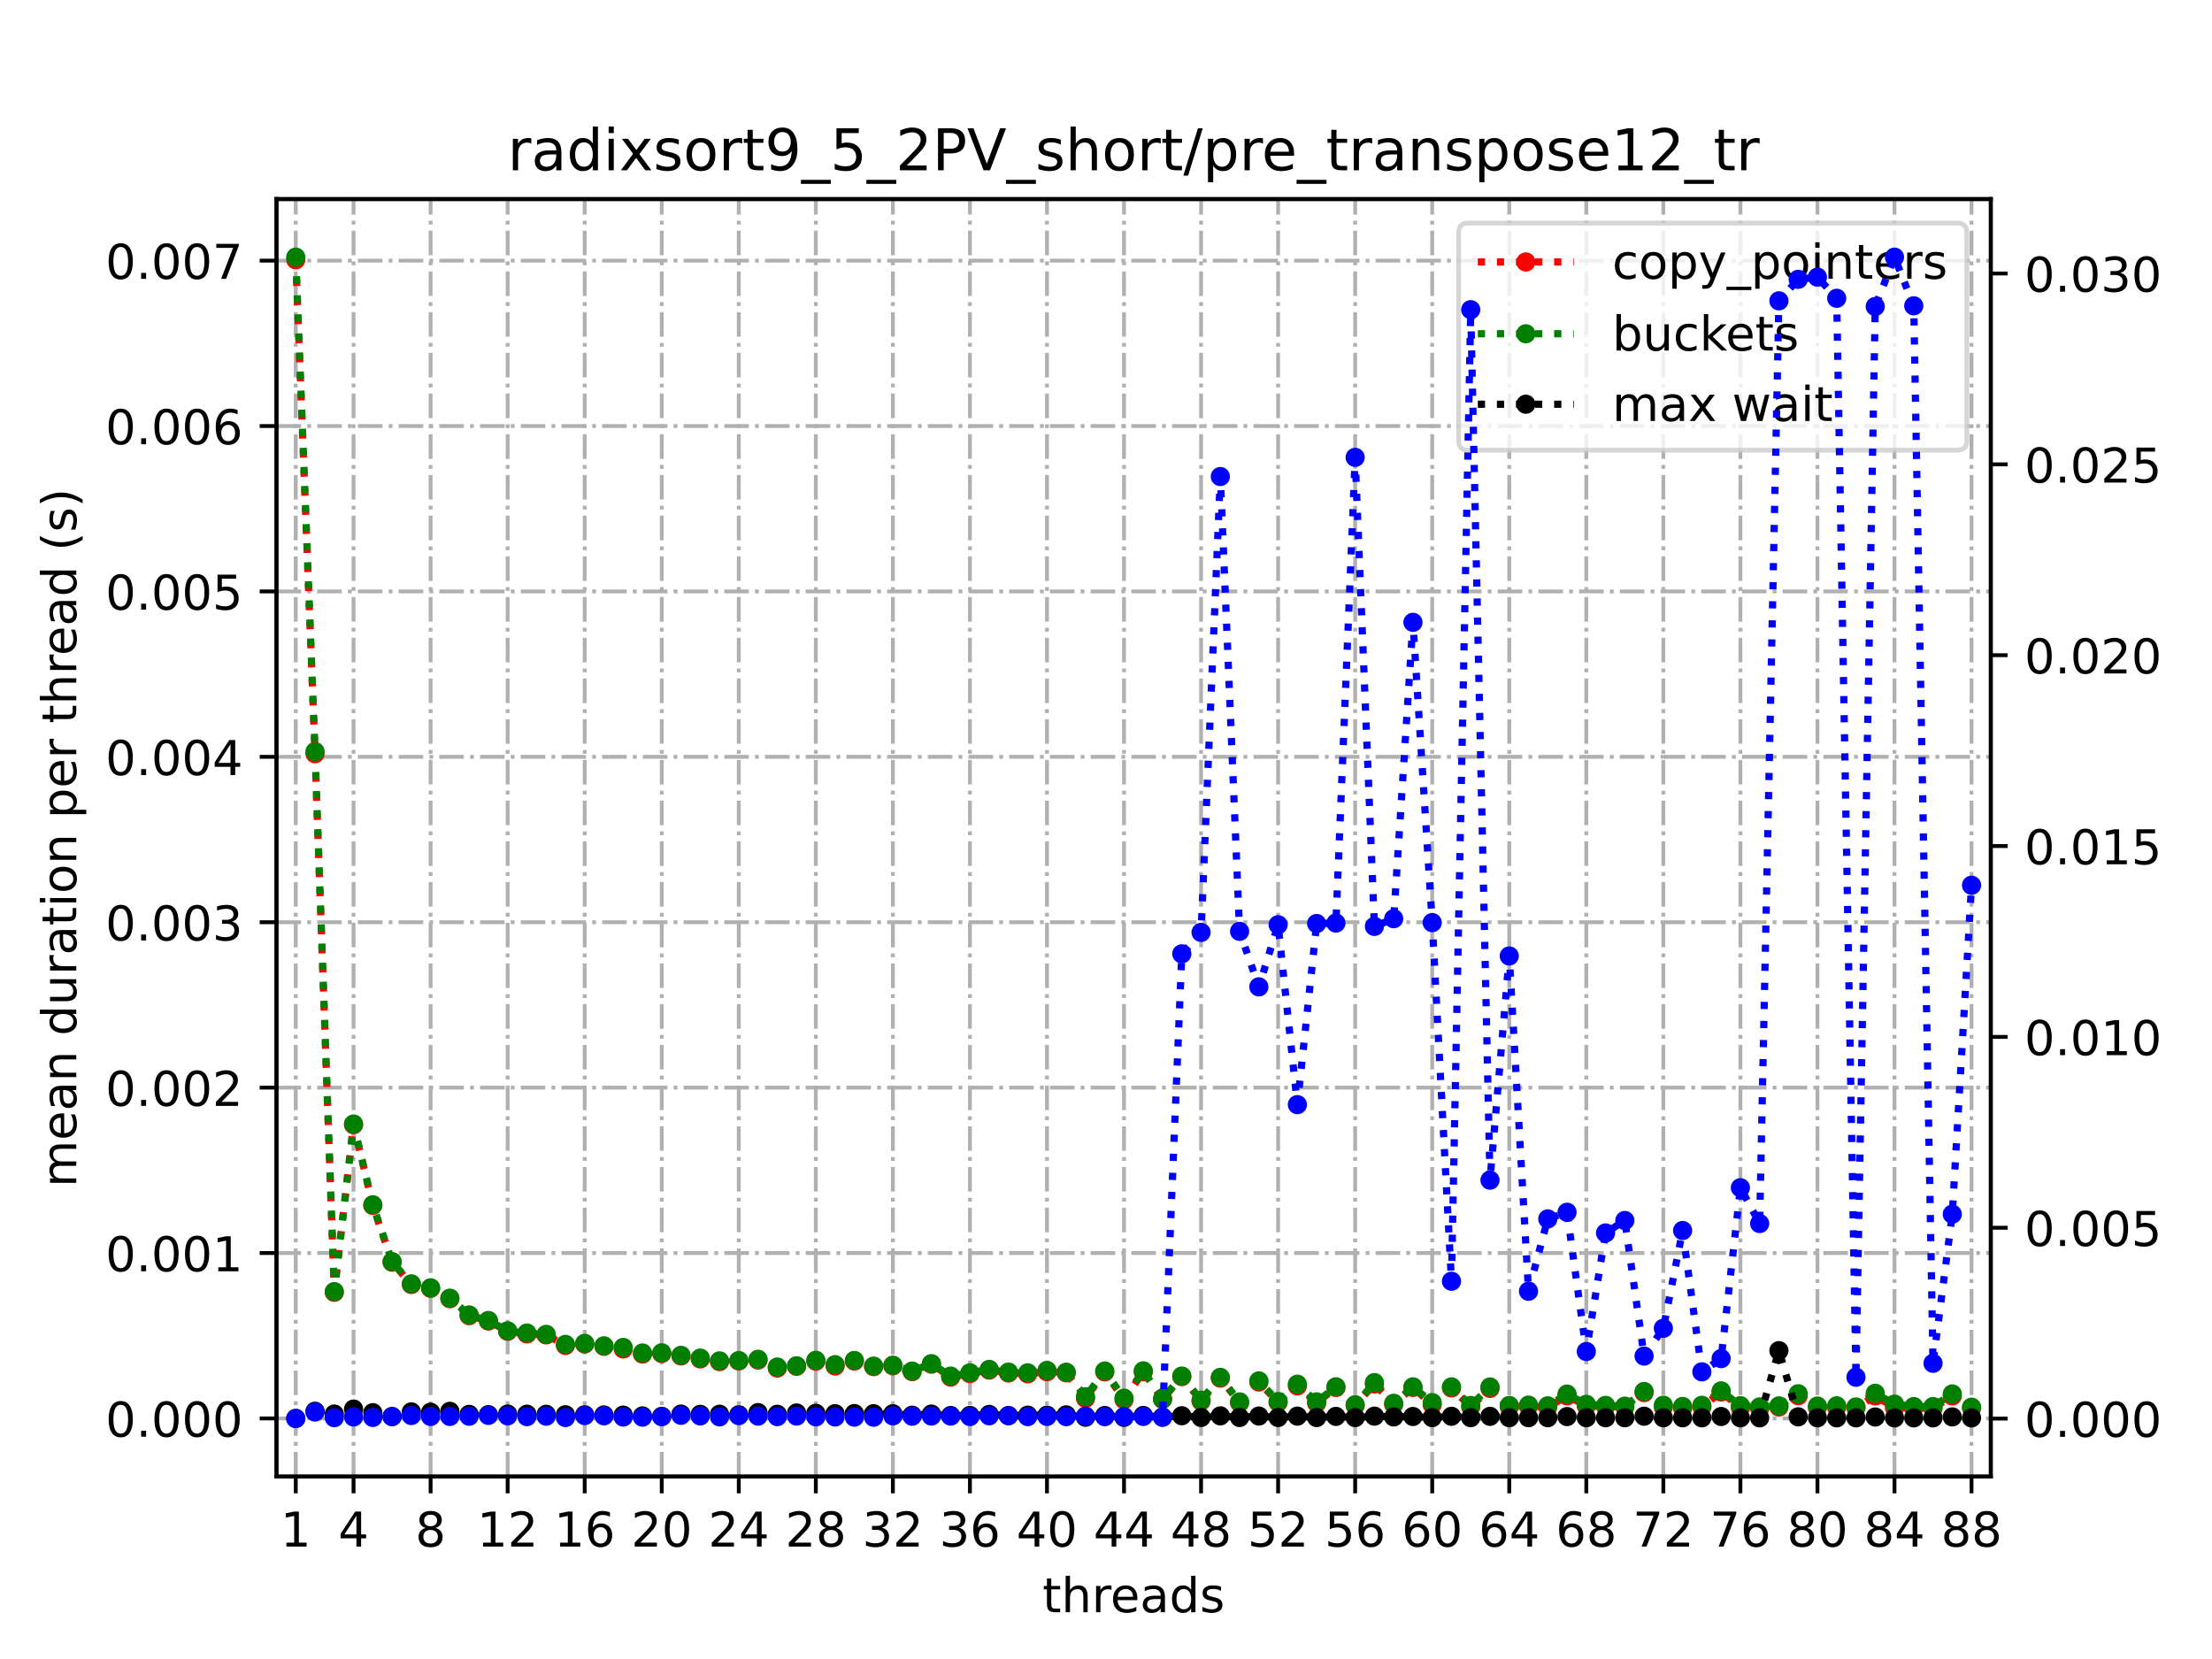 <?xml version="1.0" encoding="utf-8" standalone="no"?>
<!DOCTYPE svg PUBLIC "-//W3C//DTD SVG 1.1//EN"
  "http://www.w3.org/Graphics/SVG/1.1/DTD/svg11.dtd">
<!-- Created with matplotlib (https://matplotlib.org/) -->
<svg height="345.6pt" version="1.1" viewBox="0 0 460.8 345.6" width="460.8pt" xmlns="http://www.w3.org/2000/svg" xmlns:xlink="http://www.w3.org/1999/xlink">
 <defs>
  <style type="text/css">*{stroke-linecap:butt;stroke-linejoin:round;}</style>
 </defs>
 <g id="figure_1">
  <g id="patch_1">
   <path d="M 0 345.6 
L 460.8 345.6 
L 460.8 0 
L 0 0 
z
" style="fill:#ffffff;"/>
  </g>
  <g id="axes_1">
   <g id="patch_2">
    <path d="M 57.6 307.584 
L 414.72 307.584 
L 414.72 41.472 
L 57.6 41.472 
z
" style="fill:#ffffff;"/>
   </g>
   <g id="matplotlib.axis_1">
    <g id="xtick_1">
     <g id="line2d_1">
      <path clip-path="url(#pea946b3746)" d="M 61.613 307.584 
L 61.613 41.472 
" style="fill:none;stroke:#b0b0b0;stroke-dasharray:5.12,1.28,0.8,1.28;stroke-dashoffset:0;stroke-width:0.8;"/>
     </g>
     <g id="line2d_2">
      <defs>
       <path d="M 0 0 
L 0 3.5 
" id="m79b02e1b40" style="stroke:#000000;stroke-width:0.8;"/>
      </defs>
      <g>
       <use style="stroke:#000000;stroke-width:0.8;" x="61.613" xlink:href="#m79b02e1b40" y="307.584"/>
      </g>
     </g>
     <g id="text_1">
      <!-- 1 -->
      <g transform="translate(58.431 322.182)scale(0.1 -0.1)">
       <defs>
        <path d="M 12.406 8.297 
L 28.516 8.297 
L 28.516 63.922 
L 10.984 60.406 
L 10.984 69.391 
L 28.422 72.906 
L 38.281 72.906 
L 38.281 8.297 
L 54.391 8.297 
L 54.391 0 
L 12.406 0 
z
" id="DejaVuSans-49"/>
       </defs>
       <use xlink:href="#DejaVuSans-49"/>
      </g>
     </g>
    </g>
    <g id="xtick_2">
     <g id="line2d_3">
      <path clip-path="url(#pea946b3746)" d="M 73.65 307.584 
L 73.65 41.472 
" style="fill:none;stroke:#b0b0b0;stroke-dasharray:5.12,1.28,0.8,1.28;stroke-dashoffset:0;stroke-width:0.8;"/>
     </g>
     <g id="line2d_4">
      <g>
       <use style="stroke:#000000;stroke-width:0.8;" x="73.65" xlink:href="#m79b02e1b40" y="307.584"/>
      </g>
     </g>
     <g id="text_2">
      <!-- 4 -->
      <g transform="translate(70.469 322.182)scale(0.1 -0.1)">
       <defs>
        <path d="M 37.797 64.312 
L 12.891 25.391 
L 37.797 25.391 
z
M 35.203 72.906 
L 47.609 72.906 
L 47.609 25.391 
L 58.016 25.391 
L 58.016 17.188 
L 47.609 17.188 
L 47.609 0 
L 37.797 0 
L 37.797 17.188 
L 4.891 17.188 
L 4.891 26.703 
z
" id="DejaVuSans-52"/>
       </defs>
       <use xlink:href="#DejaVuSans-52"/>
      </g>
     </g>
    </g>
    <g id="xtick_3">
     <g id="line2d_5">
      <path clip-path="url(#pea946b3746)" d="M 89.701 307.584 
L 89.701 41.472 
" style="fill:none;stroke:#b0b0b0;stroke-dasharray:5.12,1.28,0.8,1.28;stroke-dashoffset:0;stroke-width:0.8;"/>
     </g>
     <g id="line2d_6">
      <g>
       <use style="stroke:#000000;stroke-width:0.8;" x="89.701" xlink:href="#m79b02e1b40" y="307.584"/>
      </g>
     </g>
     <g id="text_3">
      <!-- 8 -->
      <g transform="translate(86.519 322.182)scale(0.1 -0.1)">
       <defs>
        <path d="M 31.781 34.625 
Q 24.75 34.625 20.719 30.859 
Q 16.703 27.094 16.703 20.516 
Q 16.703 13.922 20.719 10.156 
Q 24.75 6.391 31.781 6.391 
Q 38.812 6.391 42.859 10.172 
Q 46.922 13.969 46.922 20.516 
Q 46.922 27.094 42.891 30.859 
Q 38.875 34.625 31.781 34.625 
z
M 21.922 38.812 
Q 15.578 40.375 12.031 44.719 
Q 8.5 49.078 8.5 55.328 
Q 8.5 64.062 14.719 69.141 
Q 20.953 74.219 31.781 74.219 
Q 42.672 74.219 48.875 69.141 
Q 55.078 64.062 55.078 55.328 
Q 55.078 49.078 51.531 44.719 
Q 48 40.375 41.703 38.812 
Q 48.828 37.156 52.797 32.312 
Q 56.781 27.484 56.781 20.516 
Q 56.781 9.906 50.312 4.234 
Q 43.844 -1.422 31.781 -1.422 
Q 19.734 -1.422 13.25 4.234 
Q 6.781 9.906 6.781 20.516 
Q 6.781 27.484 10.781 32.312 
Q 14.797 37.156 21.922 38.812 
z
M 18.312 54.391 
Q 18.312 48.734 21.844 45.562 
Q 25.391 42.391 31.781 42.391 
Q 38.141 42.391 41.719 45.562 
Q 45.312 48.734 45.312 54.391 
Q 45.312 60.062 41.719 63.234 
Q 38.141 66.406 31.781 66.406 
Q 25.391 66.406 21.844 63.234 
Q 18.312 60.062 18.312 54.391 
z
" id="DejaVuSans-56"/>
       </defs>
       <use xlink:href="#DejaVuSans-56"/>
      </g>
     </g>
    </g>
    <g id="xtick_4">
     <g id="line2d_7">
      <path clip-path="url(#pea946b3746)" d="M 105.751 307.584 
L 105.751 41.472 
" style="fill:none;stroke:#b0b0b0;stroke-dasharray:5.12,1.28,0.8,1.28;stroke-dashoffset:0;stroke-width:0.8;"/>
     </g>
     <g id="line2d_8">
      <g>
       <use style="stroke:#000000;stroke-width:0.8;" x="105.751" xlink:href="#m79b02e1b40" y="307.584"/>
      </g>
     </g>
     <g id="text_4">
      <!-- 12 -->
      <g transform="translate(99.389 322.182)scale(0.1 -0.1)">
       <defs>
        <path d="M 19.188 8.297 
L 53.609 8.297 
L 53.609 0 
L 7.328 0 
L 7.328 8.297 
Q 12.938 14.109 22.625 23.891 
Q 32.328 33.688 34.812 36.531 
Q 39.547 41.844 41.422 45.531 
Q 43.312 49.219 43.312 52.781 
Q 43.312 58.594 39.234 62.25 
Q 35.156 65.922 28.609 65.922 
Q 23.969 65.922 18.812 64.312 
Q 13.672 62.703 7.812 59.422 
L 7.812 69.391 
Q 13.766 71.781 18.938 73 
Q 24.125 74.219 28.422 74.219 
Q 39.75 74.219 46.484 68.547 
Q 53.219 62.891 53.219 53.422 
Q 53.219 48.922 51.531 44.891 
Q 49.859 40.875 45.406 35.406 
Q 44.188 33.984 37.641 27.219 
Q 31.109 20.453 19.188 8.297 
z
" id="DejaVuSans-50"/>
       </defs>
       <use xlink:href="#DejaVuSans-49"/>
       <use x="63.623" xlink:href="#DejaVuSans-50"/>
      </g>
     </g>
    </g>
    <g id="xtick_5">
     <g id="line2d_9">
      <path clip-path="url(#pea946b3746)" d="M 121.801 307.584 
L 121.801 41.472 
" style="fill:none;stroke:#b0b0b0;stroke-dasharray:5.12,1.28,0.8,1.28;stroke-dashoffset:0;stroke-width:0.8;"/>
     </g>
     <g id="line2d_10">
      <g>
       <use style="stroke:#000000;stroke-width:0.8;" x="121.801" xlink:href="#m79b02e1b40" y="307.584"/>
      </g>
     </g>
     <g id="text_5">
      <!-- 16 -->
      <g transform="translate(115.439 322.182)scale(0.1 -0.1)">
       <defs>
        <path d="M 33.016 40.375 
Q 26.375 40.375 22.484 35.828 
Q 18.609 31.297 18.609 23.391 
Q 18.609 15.531 22.484 10.953 
Q 26.375 6.391 33.016 6.391 
Q 39.656 6.391 43.531 10.953 
Q 47.406 15.531 47.406 23.391 
Q 47.406 31.297 43.531 35.828 
Q 39.656 40.375 33.016 40.375 
z
M 52.594 71.297 
L 52.594 62.312 
Q 48.875 64.062 45.094 64.984 
Q 41.312 65.922 37.594 65.922 
Q 27.828 65.922 22.672 59.328 
Q 17.531 52.734 16.797 39.406 
Q 19.672 43.656 24.016 45.922 
Q 28.375 48.188 33.594 48.188 
Q 44.578 48.188 50.953 41.516 
Q 57.328 34.859 57.328 23.391 
Q 57.328 12.156 50.688 5.359 
Q 44.047 -1.422 33.016 -1.422 
Q 20.359 -1.422 13.672 8.266 
Q 6.984 17.969 6.984 36.375 
Q 6.984 53.656 15.188 63.938 
Q 23.391 74.219 37.203 74.219 
Q 40.922 74.219 44.703 73.484 
Q 48.484 72.75 52.594 71.297 
z
" id="DejaVuSans-54"/>
       </defs>
       <use xlink:href="#DejaVuSans-49"/>
       <use x="63.623" xlink:href="#DejaVuSans-54"/>
      </g>
     </g>
    </g>
    <g id="xtick_6">
     <g id="line2d_11">
      <path clip-path="url(#pea946b3746)" d="M 137.852 307.584 
L 137.852 41.472 
" style="fill:none;stroke:#b0b0b0;stroke-dasharray:5.12,1.28,0.8,1.28;stroke-dashoffset:0;stroke-width:0.8;"/>
     </g>
     <g id="line2d_12">
      <g>
       <use style="stroke:#000000;stroke-width:0.8;" x="137.852" xlink:href="#m79b02e1b40" y="307.584"/>
      </g>
     </g>
     <g id="text_6">
      <!-- 20 -->
      <g transform="translate(131.489 322.182)scale(0.1 -0.1)">
       <defs>
        <path d="M 31.781 66.406 
Q 24.172 66.406 20.328 58.906 
Q 16.5 51.422 16.5 36.375 
Q 16.5 21.391 20.328 13.891 
Q 24.172 6.391 31.781 6.391 
Q 39.453 6.391 43.281 13.891 
Q 47.125 21.391 47.125 36.375 
Q 47.125 51.422 43.281 58.906 
Q 39.453 66.406 31.781 66.406 
z
M 31.781 74.219 
Q 44.047 74.219 50.516 64.516 
Q 56.984 54.828 56.984 36.375 
Q 56.984 17.969 50.516 8.266 
Q 44.047 -1.422 31.781 -1.422 
Q 19.531 -1.422 13.062 8.266 
Q 6.594 17.969 6.594 36.375 
Q 6.594 54.828 13.062 64.516 
Q 19.531 74.219 31.781 74.219 
z
" id="DejaVuSans-48"/>
       </defs>
       <use xlink:href="#DejaVuSans-50"/>
       <use x="63.623" xlink:href="#DejaVuSans-48"/>
      </g>
     </g>
    </g>
    <g id="xtick_7">
     <g id="line2d_13">
      <path clip-path="url(#pea946b3746)" d="M 153.902 307.584 
L 153.902 41.472 
" style="fill:none;stroke:#b0b0b0;stroke-dasharray:5.12,1.28,0.8,1.28;stroke-dashoffset:0;stroke-width:0.8;"/>
     </g>
     <g id="line2d_14">
      <g>
       <use style="stroke:#000000;stroke-width:0.8;" x="153.902" xlink:href="#m79b02e1b40" y="307.584"/>
      </g>
     </g>
     <g id="text_7">
      <!-- 24 -->
      <g transform="translate(147.54 322.182)scale(0.1 -0.1)">
       <use xlink:href="#DejaVuSans-50"/>
       <use x="63.623" xlink:href="#DejaVuSans-52"/>
      </g>
     </g>
    </g>
    <g id="xtick_8">
     <g id="line2d_15">
      <path clip-path="url(#pea946b3746)" d="M 169.952 307.584 
L 169.952 41.472 
" style="fill:none;stroke:#b0b0b0;stroke-dasharray:5.12,1.28,0.8,1.28;stroke-dashoffset:0;stroke-width:0.8;"/>
     </g>
     <g id="line2d_16">
      <g>
       <use style="stroke:#000000;stroke-width:0.8;" x="169.952" xlink:href="#m79b02e1b40" y="307.584"/>
      </g>
     </g>
     <g id="text_8">
      <!-- 28 -->
      <g transform="translate(163.59 322.182)scale(0.1 -0.1)">
       <use xlink:href="#DejaVuSans-50"/>
       <use x="63.623" xlink:href="#DejaVuSans-56"/>
      </g>
     </g>
    </g>
    <g id="xtick_9">
     <g id="line2d_17">
      <path clip-path="url(#pea946b3746)" d="M 186.003 307.584 
L 186.003 41.472 
" style="fill:none;stroke:#b0b0b0;stroke-dasharray:5.12,1.28,0.8,1.28;stroke-dashoffset:0;stroke-width:0.8;"/>
     </g>
     <g id="line2d_18">
      <g>
       <use style="stroke:#000000;stroke-width:0.8;" x="186.003" xlink:href="#m79b02e1b40" y="307.584"/>
      </g>
     </g>
     <g id="text_9">
      <!-- 32 -->
      <g transform="translate(179.64 322.182)scale(0.1 -0.1)">
       <defs>
        <path d="M 40.578 39.312 
Q 47.656 37.797 51.625 33 
Q 55.609 28.219 55.609 21.188 
Q 55.609 10.406 48.188 4.484 
Q 40.766 -1.422 27.094 -1.422 
Q 22.516 -1.422 17.656 -0.516 
Q 12.797 0.391 7.625 2.203 
L 7.625 11.719 
Q 11.719 9.328 16.594 8.109 
Q 21.484 6.891 26.812 6.891 
Q 36.078 6.891 40.938 10.547 
Q 45.797 14.203 45.797 21.188 
Q 45.797 27.641 41.281 31.266 
Q 36.766 34.906 28.719 34.906 
L 20.219 34.906 
L 20.219 43.016 
L 29.109 43.016 
Q 36.375 43.016 40.234 45.922 
Q 44.094 48.828 44.094 54.297 
Q 44.094 59.906 40.109 62.906 
Q 36.141 65.922 28.719 65.922 
Q 24.656 65.922 20.016 65.031 
Q 15.375 64.156 9.812 62.312 
L 9.812 71.094 
Q 15.438 72.656 20.344 73.438 
Q 25.25 74.219 29.594 74.219 
Q 40.828 74.219 47.359 69.109 
Q 53.906 64.016 53.906 55.328 
Q 53.906 49.266 50.438 45.094 
Q 46.969 40.922 40.578 39.312 
z
" id="DejaVuSans-51"/>
       </defs>
       <use xlink:href="#DejaVuSans-51"/>
       <use x="63.623" xlink:href="#DejaVuSans-50"/>
      </g>
     </g>
    </g>
    <g id="xtick_10">
     <g id="line2d_19">
      <path clip-path="url(#pea946b3746)" d="M 202.053 307.584 
L 202.053 41.472 
" style="fill:none;stroke:#b0b0b0;stroke-dasharray:5.12,1.28,0.8,1.28;stroke-dashoffset:0;stroke-width:0.8;"/>
     </g>
     <g id="line2d_20">
      <g>
       <use style="stroke:#000000;stroke-width:0.8;" x="202.053" xlink:href="#m79b02e1b40" y="307.584"/>
      </g>
     </g>
     <g id="text_10">
      <!-- 36 -->
      <g transform="translate(195.691 322.182)scale(0.1 -0.1)">
       <use xlink:href="#DejaVuSans-51"/>
       <use x="63.623" xlink:href="#DejaVuSans-54"/>
      </g>
     </g>
    </g>
    <g id="xtick_11">
     <g id="line2d_21">
      <path clip-path="url(#pea946b3746)" d="M 218.103 307.584 
L 218.103 41.472 
" style="fill:none;stroke:#b0b0b0;stroke-dasharray:5.12,1.28,0.8,1.28;stroke-dashoffset:0;stroke-width:0.8;"/>
     </g>
     <g id="line2d_22">
      <g>
       <use style="stroke:#000000;stroke-width:0.8;" x="218.103" xlink:href="#m79b02e1b40" y="307.584"/>
      </g>
     </g>
     <g id="text_11">
      <!-- 40 -->
      <g transform="translate(211.741 322.182)scale(0.1 -0.1)">
       <use xlink:href="#DejaVuSans-52"/>
       <use x="63.623" xlink:href="#DejaVuSans-48"/>
      </g>
     </g>
    </g>
    <g id="xtick_12">
     <g id="line2d_23">
      <path clip-path="url(#pea946b3746)" d="M 234.154 307.584 
L 234.154 41.472 
" style="fill:none;stroke:#b0b0b0;stroke-dasharray:5.12,1.28,0.8,1.28;stroke-dashoffset:0;stroke-width:0.8;"/>
     </g>
     <g id="line2d_24">
      <g>
       <use style="stroke:#000000;stroke-width:0.8;" x="234.154" xlink:href="#m79b02e1b40" y="307.584"/>
      </g>
     </g>
     <g id="text_12">
      <!-- 44 -->
      <g transform="translate(227.791 322.182)scale(0.1 -0.1)">
       <use xlink:href="#DejaVuSans-52"/>
       <use x="63.623" xlink:href="#DejaVuSans-52"/>
      </g>
     </g>
    </g>
    <g id="xtick_13">
     <g id="line2d_25">
      <path clip-path="url(#pea946b3746)" d="M 250.204 307.584 
L 250.204 41.472 
" style="fill:none;stroke:#b0b0b0;stroke-dasharray:5.12,1.28,0.8,1.28;stroke-dashoffset:0;stroke-width:0.8;"/>
     </g>
     <g id="line2d_26">
      <g>
       <use style="stroke:#000000;stroke-width:0.8;" x="250.204" xlink:href="#m79b02e1b40" y="307.584"/>
      </g>
     </g>
     <g id="text_13">
      <!-- 48 -->
      <g transform="translate(243.842 322.182)scale(0.1 -0.1)">
       <use xlink:href="#DejaVuSans-52"/>
       <use x="63.623" xlink:href="#DejaVuSans-56"/>
      </g>
     </g>
    </g>
    <g id="xtick_14">
     <g id="line2d_27">
      <path clip-path="url(#pea946b3746)" d="M 266.254 307.584 
L 266.254 41.472 
" style="fill:none;stroke:#b0b0b0;stroke-dasharray:5.12,1.28,0.8,1.28;stroke-dashoffset:0;stroke-width:0.8;"/>
     </g>
     <g id="line2d_28">
      <g>
       <use style="stroke:#000000;stroke-width:0.8;" x="266.254" xlink:href="#m79b02e1b40" y="307.584"/>
      </g>
     </g>
     <g id="text_14">
      <!-- 52 -->
      <g transform="translate(259.892 322.182)scale(0.1 -0.1)">
       <defs>
        <path d="M 10.797 72.906 
L 49.516 72.906 
L 49.516 64.594 
L 19.828 64.594 
L 19.828 46.734 
Q 21.969 47.469 24.109 47.828 
Q 26.266 48.188 28.422 48.188 
Q 40.625 48.188 47.75 41.5 
Q 54.891 34.812 54.891 23.391 
Q 54.891 11.625 47.562 5.094 
Q 40.234 -1.422 26.906 -1.422 
Q 22.312 -1.422 17.547 -0.641 
Q 12.797 0.141 7.719 1.703 
L 7.719 11.625 
Q 12.109 9.234 16.797 8.062 
Q 21.484 6.891 26.703 6.891 
Q 35.156 6.891 40.078 11.328 
Q 45.016 15.766 45.016 23.391 
Q 45.016 31 40.078 35.438 
Q 35.156 39.891 26.703 39.891 
Q 22.75 39.891 18.812 39.016 
Q 14.891 38.141 10.797 36.281 
z
" id="DejaVuSans-53"/>
       </defs>
       <use xlink:href="#DejaVuSans-53"/>
       <use x="63.623" xlink:href="#DejaVuSans-50"/>
      </g>
     </g>
    </g>
    <g id="xtick_15">
     <g id="line2d_29">
      <path clip-path="url(#pea946b3746)" d="M 282.305 307.584 
L 282.305 41.472 
" style="fill:none;stroke:#b0b0b0;stroke-dasharray:5.12,1.28,0.8,1.28;stroke-dashoffset:0;stroke-width:0.8;"/>
     </g>
     <g id="line2d_30">
      <g>
       <use style="stroke:#000000;stroke-width:0.8;" x="282.305" xlink:href="#m79b02e1b40" y="307.584"/>
      </g>
     </g>
     <g id="text_15">
      <!-- 56 -->
      <g transform="translate(275.942 322.182)scale(0.1 -0.1)">
       <use xlink:href="#DejaVuSans-53"/>
       <use x="63.623" xlink:href="#DejaVuSans-54"/>
      </g>
     </g>
    </g>
    <g id="xtick_16">
     <g id="line2d_31">
      <path clip-path="url(#pea946b3746)" d="M 298.355 307.584 
L 298.355 41.472 
" style="fill:none;stroke:#b0b0b0;stroke-dasharray:5.12,1.28,0.8,1.28;stroke-dashoffset:0;stroke-width:0.8;"/>
     </g>
     <g id="line2d_32">
      <g>
       <use style="stroke:#000000;stroke-width:0.8;" x="298.355" xlink:href="#m79b02e1b40" y="307.584"/>
      </g>
     </g>
     <g id="text_16">
      <!-- 60 -->
      <g transform="translate(291.993 322.182)scale(0.1 -0.1)">
       <use xlink:href="#DejaVuSans-54"/>
       <use x="63.623" xlink:href="#DejaVuSans-48"/>
      </g>
     </g>
    </g>
    <g id="xtick_17">
     <g id="line2d_33">
      <path clip-path="url(#pea946b3746)" d="M 314.405 307.584 
L 314.405 41.472 
" style="fill:none;stroke:#b0b0b0;stroke-dasharray:5.12,1.28,0.8,1.28;stroke-dashoffset:0;stroke-width:0.8;"/>
     </g>
     <g id="line2d_34">
      <g>
       <use style="stroke:#000000;stroke-width:0.8;" x="314.405" xlink:href="#m79b02e1b40" y="307.584"/>
      </g>
     </g>
     <g id="text_17">
      <!-- 64 -->
      <g transform="translate(308.043 322.182)scale(0.1 -0.1)">
       <use xlink:href="#DejaVuSans-54"/>
       <use x="63.623" xlink:href="#DejaVuSans-52"/>
      </g>
     </g>
    </g>
    <g id="xtick_18">
     <g id="line2d_35">
      <path clip-path="url(#pea946b3746)" d="M 330.456 307.584 
L 330.456 41.472 
" style="fill:none;stroke:#b0b0b0;stroke-dasharray:5.12,1.28,0.8,1.28;stroke-dashoffset:0;stroke-width:0.8;"/>
     </g>
     <g id="line2d_36">
      <g>
       <use style="stroke:#000000;stroke-width:0.8;" x="330.456" xlink:href="#m79b02e1b40" y="307.584"/>
      </g>
     </g>
     <g id="text_18">
      <!-- 68 -->
      <g transform="translate(324.093 322.182)scale(0.1 -0.1)">
       <use xlink:href="#DejaVuSans-54"/>
       <use x="63.623" xlink:href="#DejaVuSans-56"/>
      </g>
     </g>
    </g>
    <g id="xtick_19">
     <g id="line2d_37">
      <path clip-path="url(#pea946b3746)" d="M 346.506 307.584 
L 346.506 41.472 
" style="fill:none;stroke:#b0b0b0;stroke-dasharray:5.12,1.28,0.8,1.28;stroke-dashoffset:0;stroke-width:0.8;"/>
     </g>
     <g id="line2d_38">
      <g>
       <use style="stroke:#000000;stroke-width:0.8;" x="346.506" xlink:href="#m79b02e1b40" y="307.584"/>
      </g>
     </g>
     <g id="text_19">
      <!-- 72 -->
      <g transform="translate(340.144 322.182)scale(0.1 -0.1)">
       <defs>
        <path d="M 8.203 72.906 
L 55.078 72.906 
L 55.078 68.703 
L 28.609 0 
L 18.312 0 
L 43.219 64.594 
L 8.203 64.594 
z
" id="DejaVuSans-55"/>
       </defs>
       <use xlink:href="#DejaVuSans-55"/>
       <use x="63.623" xlink:href="#DejaVuSans-50"/>
      </g>
     </g>
    </g>
    <g id="xtick_20">
     <g id="line2d_39">
      <path clip-path="url(#pea946b3746)" d="M 362.556 307.584 
L 362.556 41.472 
" style="fill:none;stroke:#b0b0b0;stroke-dasharray:5.12,1.28,0.8,1.28;stroke-dashoffset:0;stroke-width:0.8;"/>
     </g>
     <g id="line2d_40">
      <g>
       <use style="stroke:#000000;stroke-width:0.8;" x="362.556" xlink:href="#m79b02e1b40" y="307.584"/>
      </g>
     </g>
     <g id="text_20">
      <!-- 76 -->
      <g transform="translate(356.194 322.182)scale(0.1 -0.1)">
       <use xlink:href="#DejaVuSans-55"/>
       <use x="63.623" xlink:href="#DejaVuSans-54"/>
      </g>
     </g>
    </g>
    <g id="xtick_21">
     <g id="line2d_41">
      <path clip-path="url(#pea946b3746)" d="M 378.607 307.584 
L 378.607 41.472 
" style="fill:none;stroke:#b0b0b0;stroke-dasharray:5.12,1.28,0.8,1.28;stroke-dashoffset:0;stroke-width:0.8;"/>
     </g>
     <g id="line2d_42">
      <g>
       <use style="stroke:#000000;stroke-width:0.8;" x="378.607" xlink:href="#m79b02e1b40" y="307.584"/>
      </g>
     </g>
     <g id="text_21">
      <!-- 80 -->
      <g transform="translate(372.244 322.182)scale(0.1 -0.1)">
       <use xlink:href="#DejaVuSans-56"/>
       <use x="63.623" xlink:href="#DejaVuSans-48"/>
      </g>
     </g>
    </g>
    <g id="xtick_22">
     <g id="line2d_43">
      <path clip-path="url(#pea946b3746)" d="M 394.657 307.584 
L 394.657 41.472 
" style="fill:none;stroke:#b0b0b0;stroke-dasharray:5.12,1.28,0.8,1.28;stroke-dashoffset:0;stroke-width:0.8;"/>
     </g>
     <g id="line2d_44">
      <g>
       <use style="stroke:#000000;stroke-width:0.8;" x="394.657" xlink:href="#m79b02e1b40" y="307.584"/>
      </g>
     </g>
     <g id="text_22">
      <!-- 84 -->
      <g transform="translate(388.295 322.182)scale(0.1 -0.1)">
       <use xlink:href="#DejaVuSans-56"/>
       <use x="63.623" xlink:href="#DejaVuSans-52"/>
      </g>
     </g>
    </g>
    <g id="xtick_23">
     <g id="line2d_45">
      <path clip-path="url(#pea946b3746)" d="M 410.707 307.584 
L 410.707 41.472 
" style="fill:none;stroke:#b0b0b0;stroke-dasharray:5.12,1.28,0.8,1.28;stroke-dashoffset:0;stroke-width:0.8;"/>
     </g>
     <g id="line2d_46">
      <g>
       <use style="stroke:#000000;stroke-width:0.8;" x="410.707" xlink:href="#m79b02e1b40" y="307.584"/>
      </g>
     </g>
     <g id="text_23">
      <!-- 88 -->
      <g transform="translate(404.345 322.182)scale(0.1 -0.1)">
       <use xlink:href="#DejaVuSans-56"/>
       <use x="63.623" xlink:href="#DejaVuSans-56"/>
      </g>
     </g>
    </g>
    <g id="text_24">
     <!-- threads -->
     <g transform="translate(217.169 335.861)scale(0.1 -0.1)">
      <defs>
       <path d="M 18.312 70.219 
L 18.312 54.688 
L 36.812 54.688 
L 36.812 47.703 
L 18.312 47.703 
L 18.312 18.016 
Q 18.312 11.328 20.141 9.422 
Q 21.969 7.516 27.594 7.516 
L 36.812 7.516 
L 36.812 0 
L 27.594 0 
Q 17.188 0 13.234 3.875 
Q 9.281 7.766 9.281 18.016 
L 9.281 47.703 
L 2.688 47.703 
L 2.688 54.688 
L 9.281 54.688 
L 9.281 70.219 
z
" id="DejaVuSans-116"/>
       <path d="M 54.891 33.016 
L 54.891 0 
L 45.906 0 
L 45.906 32.719 
Q 45.906 40.484 42.875 44.328 
Q 39.844 48.188 33.797 48.188 
Q 26.516 48.188 22.312 43.547 
Q 18.109 38.922 18.109 30.906 
L 18.109 0 
L 9.078 0 
L 9.078 75.984 
L 18.109 75.984 
L 18.109 46.188 
Q 21.344 51.125 25.703 53.562 
Q 30.078 56 35.797 56 
Q 45.219 56 50.047 50.172 
Q 54.891 44.344 54.891 33.016 
z
" id="DejaVuSans-104"/>
       <path d="M 41.109 46.297 
Q 39.594 47.172 37.812 47.578 
Q 36.031 48 33.891 48 
Q 26.266 48 22.188 43.047 
Q 18.109 38.094 18.109 28.812 
L 18.109 0 
L 9.078 0 
L 9.078 54.688 
L 18.109 54.688 
L 18.109 46.188 
Q 20.953 51.172 25.484 53.578 
Q 30.031 56 36.531 56 
Q 37.453 56 38.578 55.875 
Q 39.703 55.766 41.062 55.516 
z
" id="DejaVuSans-114"/>
       <path d="M 56.203 29.594 
L 56.203 25.203 
L 14.891 25.203 
Q 15.484 15.922 20.484 11.062 
Q 25.484 6.203 34.422 6.203 
Q 39.594 6.203 44.453 7.469 
Q 49.312 8.734 54.109 11.281 
L 54.109 2.781 
Q 49.266 0.734 44.188 -0.344 
Q 39.109 -1.422 33.891 -1.422 
Q 20.797 -1.422 13.156 6.188 
Q 5.516 13.812 5.516 26.812 
Q 5.516 40.234 12.766 48.109 
Q 20.016 56 32.328 56 
Q 43.359 56 49.781 48.891 
Q 56.203 41.797 56.203 29.594 
z
M 47.219 32.234 
Q 47.125 39.594 43.094 43.984 
Q 39.062 48.391 32.422 48.391 
Q 24.906 48.391 20.391 44.141 
Q 15.875 39.891 15.188 32.172 
z
" id="DejaVuSans-101"/>
       <path d="M 34.281 27.484 
Q 23.391 27.484 19.188 25 
Q 14.984 22.516 14.984 16.5 
Q 14.984 11.719 18.141 8.906 
Q 21.297 6.109 26.703 6.109 
Q 34.188 6.109 38.703 11.406 
Q 43.219 16.703 43.219 25.484 
L 43.219 27.484 
z
M 52.203 31.203 
L 52.203 0 
L 43.219 0 
L 43.219 8.297 
Q 40.141 3.328 35.547 0.953 
Q 30.953 -1.422 24.312 -1.422 
Q 15.922 -1.422 10.953 3.297 
Q 6 8.016 6 15.922 
Q 6 25.141 12.172 29.828 
Q 18.359 34.516 30.609 34.516 
L 43.219 34.516 
L 43.219 35.406 
Q 43.219 41.609 39.141 45 
Q 35.062 48.391 27.688 48.391 
Q 23 48.391 18.547 47.266 
Q 14.109 46.141 10.016 43.891 
L 10.016 52.203 
Q 14.938 54.109 19.578 55.047 
Q 24.219 56 28.609 56 
Q 40.484 56 46.344 49.844 
Q 52.203 43.703 52.203 31.203 
z
" id="DejaVuSans-97"/>
       <path d="M 45.406 46.391 
L 45.406 75.984 
L 54.391 75.984 
L 54.391 0 
L 45.406 0 
L 45.406 8.203 
Q 42.578 3.328 38.25 0.953 
Q 33.938 -1.422 27.875 -1.422 
Q 17.969 -1.422 11.734 6.484 
Q 5.516 14.406 5.516 27.297 
Q 5.516 40.188 11.734 48.094 
Q 17.969 56 27.875 56 
Q 33.938 56 38.25 53.625 
Q 42.578 51.266 45.406 46.391 
z
M 14.797 27.297 
Q 14.797 17.391 18.875 11.75 
Q 22.953 6.109 30.078 6.109 
Q 37.203 6.109 41.297 11.75 
Q 45.406 17.391 45.406 27.297 
Q 45.406 37.203 41.297 42.844 
Q 37.203 48.484 30.078 48.484 
Q 22.953 48.484 18.875 42.844 
Q 14.797 37.203 14.797 27.297 
z
" id="DejaVuSans-100"/>
       <path d="M 44.281 53.078 
L 44.281 44.578 
Q 40.484 46.531 36.375 47.5 
Q 32.281 48.484 27.875 48.484 
Q 21.188 48.484 17.844 46.438 
Q 14.5 44.391 14.5 40.281 
Q 14.5 37.156 16.891 35.375 
Q 19.281 33.594 26.516 31.984 
L 29.594 31.297 
Q 39.156 29.25 43.188 25.516 
Q 47.219 21.781 47.219 15.094 
Q 47.219 7.469 41.188 3.016 
Q 35.156 -1.422 24.609 -1.422 
Q 20.219 -1.422 15.453 -0.562 
Q 10.688 0.297 5.422 2 
L 5.422 11.281 
Q 10.406 8.688 15.234 7.391 
Q 20.062 6.109 24.812 6.109 
Q 31.156 6.109 34.562 8.281 
Q 37.984 10.453 37.984 14.406 
Q 37.984 18.062 35.516 20.016 
Q 33.062 21.969 24.703 23.781 
L 21.578 24.516 
Q 13.234 26.266 9.516 29.906 
Q 5.812 33.547 5.812 39.891 
Q 5.812 47.609 11.281 51.797 
Q 16.75 56 26.812 56 
Q 31.781 56 36.172 55.266 
Q 40.578 54.547 44.281 53.078 
z
" id="DejaVuSans-115"/>
      </defs>
      <use xlink:href="#DejaVuSans-116"/>
      <use x="39.209" xlink:href="#DejaVuSans-104"/>
      <use x="102.588" xlink:href="#DejaVuSans-114"/>
      <use x="141.451" xlink:href="#DejaVuSans-101"/>
      <use x="202.975" xlink:href="#DejaVuSans-97"/>
      <use x="264.254" xlink:href="#DejaVuSans-100"/>
      <use x="327.73" xlink:href="#DejaVuSans-115"/>
     </g>
    </g>
   </g>
   <g id="matplotlib.axis_2">
    <g id="ytick_1">
     <g id="line2d_47">
      <path clip-path="url(#pea946b3746)" d="M 57.6 295.488 
L 414.72 295.488 
" style="fill:none;stroke:#b0b0b0;stroke-dasharray:5.12,1.28,0.8,1.28;stroke-dashoffset:0;stroke-width:0.8;"/>
     </g>
     <g id="line2d_48">
      <defs>
       <path d="M 0 0 
L -3.5 0 
" id="m7f40845f73" style="stroke:#000000;stroke-width:0.8;"/>
      </defs>
      <g>
       <use style="stroke:#000000;stroke-width:0.8;" x="57.6" xlink:href="#m7f40845f73" y="295.488"/>
      </g>
     </g>
     <g id="text_25">
      <!-- 0.000 -->
      <g transform="translate(21.972 299.287)scale(0.1 -0.1)">
       <defs>
        <path d="M 10.688 12.406 
L 21 12.406 
L 21 0 
L 10.688 0 
z
" id="DejaVuSans-46"/>
       </defs>
       <use xlink:href="#DejaVuSans-48"/>
       <use x="63.623" xlink:href="#DejaVuSans-46"/>
       <use x="95.41" xlink:href="#DejaVuSans-48"/>
       <use x="159.033" xlink:href="#DejaVuSans-48"/>
       <use x="222.656" xlink:href="#DejaVuSans-48"/>
      </g>
     </g>
    </g>
    <g id="ytick_2">
     <g id="line2d_49">
      <path clip-path="url(#pea946b3746)" d="M 57.6 261.031 
L 414.72 261.031 
" style="fill:none;stroke:#b0b0b0;stroke-dasharray:5.12,1.28,0.8,1.28;stroke-dashoffset:0;stroke-width:0.8;"/>
     </g>
     <g id="line2d_50">
      <g>
       <use style="stroke:#000000;stroke-width:0.8;" x="57.6" xlink:href="#m7f40845f73" y="261.031"/>
      </g>
     </g>
     <g id="text_26">
      <!-- 0.001 -->
      <g transform="translate(21.972 264.83)scale(0.1 -0.1)">
       <use xlink:href="#DejaVuSans-48"/>
       <use x="63.623" xlink:href="#DejaVuSans-46"/>
       <use x="95.41" xlink:href="#DejaVuSans-48"/>
       <use x="159.033" xlink:href="#DejaVuSans-48"/>
       <use x="222.656" xlink:href="#DejaVuSans-49"/>
      </g>
     </g>
    </g>
    <g id="ytick_3">
     <g id="line2d_51">
      <path clip-path="url(#pea946b3746)" d="M 57.6 226.574 
L 414.72 226.574 
" style="fill:none;stroke:#b0b0b0;stroke-dasharray:5.12,1.28,0.8,1.28;stroke-dashoffset:0;stroke-width:0.8;"/>
     </g>
     <g id="line2d_52">
      <g>
       <use style="stroke:#000000;stroke-width:0.8;" x="57.6" xlink:href="#m7f40845f73" y="226.574"/>
      </g>
     </g>
     <g id="text_27">
      <!-- 0.002 -->
      <g transform="translate(21.972 230.373)scale(0.1 -0.1)">
       <use xlink:href="#DejaVuSans-48"/>
       <use x="63.623" xlink:href="#DejaVuSans-46"/>
       <use x="95.41" xlink:href="#DejaVuSans-48"/>
       <use x="159.033" xlink:href="#DejaVuSans-48"/>
       <use x="222.656" xlink:href="#DejaVuSans-50"/>
      </g>
     </g>
    </g>
    <g id="ytick_4">
     <g id="line2d_53">
      <path clip-path="url(#pea946b3746)" d="M 57.6 192.117 
L 414.72 192.117 
" style="fill:none;stroke:#b0b0b0;stroke-dasharray:5.12,1.28,0.8,1.28;stroke-dashoffset:0;stroke-width:0.8;"/>
     </g>
     <g id="line2d_54">
      <g>
       <use style="stroke:#000000;stroke-width:0.8;" x="57.6" xlink:href="#m7f40845f73" y="192.117"/>
      </g>
     </g>
     <g id="text_28">
      <!-- 0.003 -->
      <g transform="translate(21.972 195.917)scale(0.1 -0.1)">
       <use xlink:href="#DejaVuSans-48"/>
       <use x="63.623" xlink:href="#DejaVuSans-46"/>
       <use x="95.41" xlink:href="#DejaVuSans-48"/>
       <use x="159.033" xlink:href="#DejaVuSans-48"/>
       <use x="222.656" xlink:href="#DejaVuSans-51"/>
      </g>
     </g>
    </g>
    <g id="ytick_5">
     <g id="line2d_55">
      <path clip-path="url(#pea946b3746)" d="M 57.6 157.66 
L 414.72 157.66 
" style="fill:none;stroke:#b0b0b0;stroke-dasharray:5.12,1.28,0.8,1.28;stroke-dashoffset:0;stroke-width:0.8;"/>
     </g>
     <g id="line2d_56">
      <g>
       <use style="stroke:#000000;stroke-width:0.8;" x="57.6" xlink:href="#m7f40845f73" y="157.66"/>
      </g>
     </g>
     <g id="text_29">
      <!-- 0.004 -->
      <g transform="translate(21.972 161.46)scale(0.1 -0.1)">
       <use xlink:href="#DejaVuSans-48"/>
       <use x="63.623" xlink:href="#DejaVuSans-46"/>
       <use x="95.41" xlink:href="#DejaVuSans-48"/>
       <use x="159.033" xlink:href="#DejaVuSans-48"/>
       <use x="222.656" xlink:href="#DejaVuSans-52"/>
      </g>
     </g>
    </g>
    <g id="ytick_6">
     <g id="line2d_57">
      <path clip-path="url(#pea946b3746)" d="M 57.6 123.204 
L 414.72 123.204 
" style="fill:none;stroke:#b0b0b0;stroke-dasharray:5.12,1.28,0.8,1.28;stroke-dashoffset:0;stroke-width:0.8;"/>
     </g>
     <g id="line2d_58">
      <g>
       <use style="stroke:#000000;stroke-width:0.8;" x="57.6" xlink:href="#m7f40845f73" y="123.204"/>
      </g>
     </g>
     <g id="text_30">
      <!-- 0.005 -->
      <g transform="translate(21.972 127.003)scale(0.1 -0.1)">
       <use xlink:href="#DejaVuSans-48"/>
       <use x="63.623" xlink:href="#DejaVuSans-46"/>
       <use x="95.41" xlink:href="#DejaVuSans-48"/>
       <use x="159.033" xlink:href="#DejaVuSans-48"/>
       <use x="222.656" xlink:href="#DejaVuSans-53"/>
      </g>
     </g>
    </g>
    <g id="ytick_7">
     <g id="line2d_59">
      <path clip-path="url(#pea946b3746)" d="M 57.6 88.747 
L 414.72 88.747 
" style="fill:none;stroke:#b0b0b0;stroke-dasharray:5.12,1.28,0.8,1.28;stroke-dashoffset:0;stroke-width:0.8;"/>
     </g>
     <g id="line2d_60">
      <g>
       <use style="stroke:#000000;stroke-width:0.8;" x="57.6" xlink:href="#m7f40845f73" y="88.747"/>
      </g>
     </g>
     <g id="text_31">
      <!-- 0.006 -->
      <g transform="translate(21.972 92.546)scale(0.1 -0.1)">
       <use xlink:href="#DejaVuSans-48"/>
       <use x="63.623" xlink:href="#DejaVuSans-46"/>
       <use x="95.41" xlink:href="#DejaVuSans-48"/>
       <use x="159.033" xlink:href="#DejaVuSans-48"/>
       <use x="222.656" xlink:href="#DejaVuSans-54"/>
      </g>
     </g>
    </g>
    <g id="ytick_8">
     <g id="line2d_61">
      <path clip-path="url(#pea946b3746)" d="M 57.6 54.29 
L 414.72 54.29 
" style="fill:none;stroke:#b0b0b0;stroke-dasharray:5.12,1.28,0.8,1.28;stroke-dashoffset:0;stroke-width:0.8;"/>
     </g>
     <g id="line2d_62">
      <g>
       <use style="stroke:#000000;stroke-width:0.8;" x="57.6" xlink:href="#m7f40845f73" y="54.29"/>
      </g>
     </g>
     <g id="text_32">
      <!-- 0.007 -->
      <g transform="translate(21.972 58.089)scale(0.1 -0.1)">
       <use xlink:href="#DejaVuSans-48"/>
       <use x="63.623" xlink:href="#DejaVuSans-46"/>
       <use x="95.41" xlink:href="#DejaVuSans-48"/>
       <use x="159.033" xlink:href="#DejaVuSans-48"/>
       <use x="222.656" xlink:href="#DejaVuSans-55"/>
      </g>
     </g>
    </g>
    <g id="text_33">
     <!-- mean duration per thread (s) -->
     <g transform="translate(15.892 247.303)rotate(-90)scale(0.1 -0.1)">
      <defs>
       <path d="M 52 44.188 
Q 55.375 50.25 60.062 53.125 
Q 64.75 56 71.094 56 
Q 79.641 56 84.281 50.016 
Q 88.922 44.047 88.922 33.016 
L 88.922 0 
L 79.891 0 
L 79.891 32.719 
Q 79.891 40.578 77.094 44.375 
Q 74.312 48.188 68.609 48.188 
Q 61.625 48.188 57.562 43.547 
Q 53.516 38.922 53.516 30.906 
L 53.516 0 
L 44.484 0 
L 44.484 32.719 
Q 44.484 40.625 41.703 44.406 
Q 38.922 48.188 33.109 48.188 
Q 26.219 48.188 22.156 43.531 
Q 18.109 38.875 18.109 30.906 
L 18.109 0 
L 9.078 0 
L 9.078 54.688 
L 18.109 54.688 
L 18.109 46.188 
Q 21.188 51.219 25.484 53.609 
Q 29.781 56 35.688 56 
Q 41.656 56 45.828 52.969 
Q 50 49.953 52 44.188 
z
" id="DejaVuSans-109"/>
       <path d="M 54.891 33.016 
L 54.891 0 
L 45.906 0 
L 45.906 32.719 
Q 45.906 40.484 42.875 44.328 
Q 39.844 48.188 33.797 48.188 
Q 26.516 48.188 22.312 43.547 
Q 18.109 38.922 18.109 30.906 
L 18.109 0 
L 9.078 0 
L 9.078 54.688 
L 18.109 54.688 
L 18.109 46.188 
Q 21.344 51.125 25.703 53.562 
Q 30.078 56 35.797 56 
Q 45.219 56 50.047 50.172 
Q 54.891 44.344 54.891 33.016 
z
" id="DejaVuSans-110"/>
       <path id="DejaVuSans-32"/>
       <path d="M 8.5 21.578 
L 8.5 54.688 
L 17.484 54.688 
L 17.484 21.922 
Q 17.484 14.156 20.5 10.266 
Q 23.531 6.391 29.594 6.391 
Q 36.859 6.391 41.078 11.031 
Q 45.312 15.672 45.312 23.688 
L 45.312 54.688 
L 54.297 54.688 
L 54.297 0 
L 45.312 0 
L 45.312 8.406 
Q 42.047 3.422 37.719 1 
Q 33.406 -1.422 27.688 -1.422 
Q 18.266 -1.422 13.375 4.438 
Q 8.5 10.297 8.5 21.578 
z
M 31.109 56 
z
" id="DejaVuSans-117"/>
       <path d="M 9.422 54.688 
L 18.406 54.688 
L 18.406 0 
L 9.422 0 
z
M 9.422 75.984 
L 18.406 75.984 
L 18.406 64.594 
L 9.422 64.594 
z
" id="DejaVuSans-105"/>
       <path d="M 30.609 48.391 
Q 23.391 48.391 19.188 42.75 
Q 14.984 37.109 14.984 27.297 
Q 14.984 17.484 19.156 11.844 
Q 23.344 6.203 30.609 6.203 
Q 37.797 6.203 41.984 11.859 
Q 46.188 17.531 46.188 27.297 
Q 46.188 37.016 41.984 42.703 
Q 37.797 48.391 30.609 48.391 
z
M 30.609 56 
Q 42.328 56 49.016 48.375 
Q 55.719 40.766 55.719 27.297 
Q 55.719 13.875 49.016 6.219 
Q 42.328 -1.422 30.609 -1.422 
Q 18.844 -1.422 12.172 6.219 
Q 5.516 13.875 5.516 27.297 
Q 5.516 40.766 12.172 48.375 
Q 18.844 56 30.609 56 
z
" id="DejaVuSans-111"/>
       <path d="M 18.109 8.203 
L 18.109 -20.797 
L 9.078 -20.797 
L 9.078 54.688 
L 18.109 54.688 
L 18.109 46.391 
Q 20.953 51.266 25.266 53.625 
Q 29.594 56 35.594 56 
Q 45.562 56 51.781 48.094 
Q 58.016 40.188 58.016 27.297 
Q 58.016 14.406 51.781 6.484 
Q 45.562 -1.422 35.594 -1.422 
Q 29.594 -1.422 25.266 0.953 
Q 20.953 3.328 18.109 8.203 
z
M 48.688 27.297 
Q 48.688 37.203 44.609 42.844 
Q 40.531 48.484 33.406 48.484 
Q 26.266 48.484 22.188 42.844 
Q 18.109 37.203 18.109 27.297 
Q 18.109 17.391 22.188 11.75 
Q 26.266 6.109 33.406 6.109 
Q 40.531 6.109 44.609 11.75 
Q 48.688 17.391 48.688 27.297 
z
" id="DejaVuSans-112"/>
       <path d="M 31 75.875 
Q 24.469 64.656 21.281 53.656 
Q 18.109 42.672 18.109 31.391 
Q 18.109 20.125 21.312 9.062 
Q 24.516 -2 31 -13.188 
L 23.188 -13.188 
Q 15.875 -1.703 12.234 9.375 
Q 8.594 20.453 8.594 31.391 
Q 8.594 42.281 12.203 53.312 
Q 15.828 64.359 23.188 75.875 
z
" id="DejaVuSans-40"/>
       <path d="M 8.016 75.875 
L 15.828 75.875 
Q 23.141 64.359 26.781 53.312 
Q 30.422 42.281 30.422 31.391 
Q 30.422 20.453 26.781 9.375 
Q 23.141 -1.703 15.828 -13.188 
L 8.016 -13.188 
Q 14.5 -2 17.703 9.062 
Q 20.906 20.125 20.906 31.391 
Q 20.906 42.672 17.703 53.656 
Q 14.5 64.656 8.016 75.875 
z
" id="DejaVuSans-41"/>
      </defs>
      <use xlink:href="#DejaVuSans-109"/>
      <use x="97.412" xlink:href="#DejaVuSans-101"/>
      <use x="158.936" xlink:href="#DejaVuSans-97"/>
      <use x="220.215" xlink:href="#DejaVuSans-110"/>
      <use x="283.594" xlink:href="#DejaVuSans-32"/>
      <use x="315.381" xlink:href="#DejaVuSans-100"/>
      <use x="378.857" xlink:href="#DejaVuSans-117"/>
      <use x="442.236" xlink:href="#DejaVuSans-114"/>
      <use x="483.35" xlink:href="#DejaVuSans-97"/>
      <use x="544.629" xlink:href="#DejaVuSans-116"/>
      <use x="583.838" xlink:href="#DejaVuSans-105"/>
      <use x="611.621" xlink:href="#DejaVuSans-111"/>
      <use x="672.803" xlink:href="#DejaVuSans-110"/>
      <use x="736.182" xlink:href="#DejaVuSans-32"/>
      <use x="767.969" xlink:href="#DejaVuSans-112"/>
      <use x="831.445" xlink:href="#DejaVuSans-101"/>
      <use x="892.969" xlink:href="#DejaVuSans-114"/>
      <use x="934.082" xlink:href="#DejaVuSans-32"/>
      <use x="965.869" xlink:href="#DejaVuSans-116"/>
      <use x="1005.078" xlink:href="#DejaVuSans-104"/>
      <use x="1068.457" xlink:href="#DejaVuSans-114"/>
      <use x="1107.32" xlink:href="#DejaVuSans-101"/>
      <use x="1168.844" xlink:href="#DejaVuSans-97"/>
      <use x="1230.123" xlink:href="#DejaVuSans-100"/>
      <use x="1293.6" xlink:href="#DejaVuSans-32"/>
      <use x="1325.387" xlink:href="#DejaVuSans-40"/>
      <use x="1364.4" xlink:href="#DejaVuSans-115"/>
      <use x="1416.5" xlink:href="#DejaVuSans-41"/>
     </g>
    </g>
   </g>
   <g id="line2d_63">
    <path clip-path="url(#pea946b3746)" d="M 61.613 54.118 
L 65.625 157.013 
L 69.638 269.213 
L 73.65 234.301 
L 77.663 251.121 
L 81.676 262.938 
L 85.688 267.583 
L 89.701 268.375 
L 93.713 270.543 
L 97.726 274.078 
L 101.738 275.191 
L 105.751 277.335 
L 109.764 277.88 
L 113.776 278.081 
L 117.789 280.277 
L 121.801 279.977 
L 125.814 280.46 
L 129.827 281.011 
L 133.839 282.075 
L 137.852 281.96 
L 141.864 282.463 
L 145.877 283.088 
L 149.889 283.65 
L 153.902 283.515 
L 157.915 283.322 
L 161.927 284.992 
L 165.94 284.628 
L 169.952 283.559 
L 173.965 284.564 
L 177.978 283.529 
L 181.99 284.694 
L 186.003 284.523 
L 190.015 285.732 
L 194.028 284.182 
L 198.04 286.869 
L 202.053 286.143 
L 206.066 285.41 
L 210.078 286.014 
L 214.091 286.195 
L 218.103 285.754 
L 222.116 285.981 
L 226.129 291.301 
L 230.141 285.793 
L 234.154 291.568 
L 238.166 285.779 
L 242.179 291.512 
L 246.191 286.776 
L 250.204 291.89 
L 254.217 287.092 
L 258.229 292.209 
L 262.242 287.899 
L 266.254 292.146 
L 270.267 288.703 
L 274.28 292.292 
L 278.292 289.036 
L 282.305 292.789 
L 286.317 288.313 
L 290.33 292.589 
L 294.342 289.021 
L 298.355 292.622 
L 302.368 289.134 
L 306.38 293.07 
L 310.393 289.228 
L 314.405 293.051 
L 318.418 292.921 
L 322.431 293.124 
L 326.443 290.788 
L 330.456 292.873 
L 334.468 293.006 
L 338.481 293.118 
L 342.493 290.114 
L 346.506 293.128 
L 350.519 293.341 
L 354.531 293.085 
L 358.544 289.983 
L 362.556 293.265 
L 366.569 293.384 
L 370.582 293.1 
L 374.594 290.746 
L 378.607 293.213 
L 382.619 293.153 
L 386.632 293.267 
L 390.644 290.801 
L 394.657 293.253 
L 398.67 293.263 
L 402.682 293.365 
L 406.695 290.798 
L 410.707 293.342 
" style="fill:none;stroke:#ff0000;stroke-dasharray:1.5,2.475;stroke-dashoffset:0;stroke-width:1.5;"/>
    <defs>
     <path d="M 0 1.5 
C 0.398 1.5 0.779 1.342 1.061 1.061 
C 1.342 0.779 1.5 0.398 1.5 0 
C 1.5 -0.398 1.342 -0.779 1.061 -1.061 
C 0.779 -1.342 0.398 -1.5 0 -1.5 
C -0.398 -1.5 -0.779 -1.342 -1.061 -1.061 
C -1.342 -0.779 -1.5 -0.398 -1.5 0 
C -1.5 0.398 -1.342 0.779 -1.061 1.061 
C -0.779 1.342 -0.398 1.5 0 1.5 
z
" id="m3822247b08" style="stroke:#ff0000;"/>
    </defs>
    <g clip-path="url(#pea946b3746)">
     <use style="fill:#ff0000;stroke:#ff0000;" x="61.613" xlink:href="#m3822247b08" y="54.118"/>
     <use style="fill:#ff0000;stroke:#ff0000;" x="65.625" xlink:href="#m3822247b08" y="157.013"/>
     <use style="fill:#ff0000;stroke:#ff0000;" x="69.638" xlink:href="#m3822247b08" y="269.213"/>
     <use style="fill:#ff0000;stroke:#ff0000;" x="73.65" xlink:href="#m3822247b08" y="234.301"/>
     <use style="fill:#ff0000;stroke:#ff0000;" x="77.663" xlink:href="#m3822247b08" y="251.121"/>
     <use style="fill:#ff0000;stroke:#ff0000;" x="81.676" xlink:href="#m3822247b08" y="262.938"/>
     <use style="fill:#ff0000;stroke:#ff0000;" x="85.688" xlink:href="#m3822247b08" y="267.583"/>
     <use style="fill:#ff0000;stroke:#ff0000;" x="89.701" xlink:href="#m3822247b08" y="268.375"/>
     <use style="fill:#ff0000;stroke:#ff0000;" x="93.713" xlink:href="#m3822247b08" y="270.543"/>
     <use style="fill:#ff0000;stroke:#ff0000;" x="97.726" xlink:href="#m3822247b08" y="274.078"/>
     <use style="fill:#ff0000;stroke:#ff0000;" x="101.738" xlink:href="#m3822247b08" y="275.191"/>
     <use style="fill:#ff0000;stroke:#ff0000;" x="105.751" xlink:href="#m3822247b08" y="277.335"/>
     <use style="fill:#ff0000;stroke:#ff0000;" x="109.764" xlink:href="#m3822247b08" y="277.88"/>
     <use style="fill:#ff0000;stroke:#ff0000;" x="113.776" xlink:href="#m3822247b08" y="278.081"/>
     <use style="fill:#ff0000;stroke:#ff0000;" x="117.789" xlink:href="#m3822247b08" y="280.277"/>
     <use style="fill:#ff0000;stroke:#ff0000;" x="121.801" xlink:href="#m3822247b08" y="279.977"/>
     <use style="fill:#ff0000;stroke:#ff0000;" x="125.814" xlink:href="#m3822247b08" y="280.46"/>
     <use style="fill:#ff0000;stroke:#ff0000;" x="129.827" xlink:href="#m3822247b08" y="281.011"/>
     <use style="fill:#ff0000;stroke:#ff0000;" x="133.839" xlink:href="#m3822247b08" y="282.075"/>
     <use style="fill:#ff0000;stroke:#ff0000;" x="137.852" xlink:href="#m3822247b08" y="281.96"/>
     <use style="fill:#ff0000;stroke:#ff0000;" x="141.864" xlink:href="#m3822247b08" y="282.463"/>
     <use style="fill:#ff0000;stroke:#ff0000;" x="145.877" xlink:href="#m3822247b08" y="283.088"/>
     <use style="fill:#ff0000;stroke:#ff0000;" x="149.889" xlink:href="#m3822247b08" y="283.65"/>
     <use style="fill:#ff0000;stroke:#ff0000;" x="153.902" xlink:href="#m3822247b08" y="283.515"/>
     <use style="fill:#ff0000;stroke:#ff0000;" x="157.915" xlink:href="#m3822247b08" y="283.322"/>
     <use style="fill:#ff0000;stroke:#ff0000;" x="161.927" xlink:href="#m3822247b08" y="284.992"/>
     <use style="fill:#ff0000;stroke:#ff0000;" x="165.94" xlink:href="#m3822247b08" y="284.628"/>
     <use style="fill:#ff0000;stroke:#ff0000;" x="169.952" xlink:href="#m3822247b08" y="283.559"/>
     <use style="fill:#ff0000;stroke:#ff0000;" x="173.965" xlink:href="#m3822247b08" y="284.564"/>
     <use style="fill:#ff0000;stroke:#ff0000;" x="177.978" xlink:href="#m3822247b08" y="283.529"/>
     <use style="fill:#ff0000;stroke:#ff0000;" x="181.99" xlink:href="#m3822247b08" y="284.694"/>
     <use style="fill:#ff0000;stroke:#ff0000;" x="186.003" xlink:href="#m3822247b08" y="284.523"/>
     <use style="fill:#ff0000;stroke:#ff0000;" x="190.015" xlink:href="#m3822247b08" y="285.732"/>
     <use style="fill:#ff0000;stroke:#ff0000;" x="194.028" xlink:href="#m3822247b08" y="284.182"/>
     <use style="fill:#ff0000;stroke:#ff0000;" x="198.04" xlink:href="#m3822247b08" y="286.869"/>
     <use style="fill:#ff0000;stroke:#ff0000;" x="202.053" xlink:href="#m3822247b08" y="286.143"/>
     <use style="fill:#ff0000;stroke:#ff0000;" x="206.066" xlink:href="#m3822247b08" y="285.41"/>
     <use style="fill:#ff0000;stroke:#ff0000;" x="210.078" xlink:href="#m3822247b08" y="286.014"/>
     <use style="fill:#ff0000;stroke:#ff0000;" x="214.091" xlink:href="#m3822247b08" y="286.195"/>
     <use style="fill:#ff0000;stroke:#ff0000;" x="218.103" xlink:href="#m3822247b08" y="285.754"/>
     <use style="fill:#ff0000;stroke:#ff0000;" x="222.116" xlink:href="#m3822247b08" y="285.981"/>
     <use style="fill:#ff0000;stroke:#ff0000;" x="226.129" xlink:href="#m3822247b08" y="291.301"/>
     <use style="fill:#ff0000;stroke:#ff0000;" x="230.141" xlink:href="#m3822247b08" y="285.793"/>
     <use style="fill:#ff0000;stroke:#ff0000;" x="234.154" xlink:href="#m3822247b08" y="291.568"/>
     <use style="fill:#ff0000;stroke:#ff0000;" x="238.166" xlink:href="#m3822247b08" y="285.779"/>
     <use style="fill:#ff0000;stroke:#ff0000;" x="242.179" xlink:href="#m3822247b08" y="291.512"/>
     <use style="fill:#ff0000;stroke:#ff0000;" x="246.191" xlink:href="#m3822247b08" y="286.776"/>
     <use style="fill:#ff0000;stroke:#ff0000;" x="250.204" xlink:href="#m3822247b08" y="291.89"/>
     <use style="fill:#ff0000;stroke:#ff0000;" x="254.217" xlink:href="#m3822247b08" y="287.092"/>
     <use style="fill:#ff0000;stroke:#ff0000;" x="258.229" xlink:href="#m3822247b08" y="292.209"/>
     <use style="fill:#ff0000;stroke:#ff0000;" x="262.242" xlink:href="#m3822247b08" y="287.899"/>
     <use style="fill:#ff0000;stroke:#ff0000;" x="266.254" xlink:href="#m3822247b08" y="292.146"/>
     <use style="fill:#ff0000;stroke:#ff0000;" x="270.267" xlink:href="#m3822247b08" y="288.703"/>
     <use style="fill:#ff0000;stroke:#ff0000;" x="274.28" xlink:href="#m3822247b08" y="292.292"/>
     <use style="fill:#ff0000;stroke:#ff0000;" x="278.292" xlink:href="#m3822247b08" y="289.036"/>
     <use style="fill:#ff0000;stroke:#ff0000;" x="282.305" xlink:href="#m3822247b08" y="292.789"/>
     <use style="fill:#ff0000;stroke:#ff0000;" x="286.317" xlink:href="#m3822247b08" y="288.313"/>
     <use style="fill:#ff0000;stroke:#ff0000;" x="290.33" xlink:href="#m3822247b08" y="292.589"/>
     <use style="fill:#ff0000;stroke:#ff0000;" x="294.342" xlink:href="#m3822247b08" y="289.021"/>
     <use style="fill:#ff0000;stroke:#ff0000;" x="298.355" xlink:href="#m3822247b08" y="292.622"/>
     <use style="fill:#ff0000;stroke:#ff0000;" x="302.368" xlink:href="#m3822247b08" y="289.134"/>
     <use style="fill:#ff0000;stroke:#ff0000;" x="306.38" xlink:href="#m3822247b08" y="293.07"/>
     <use style="fill:#ff0000;stroke:#ff0000;" x="310.393" xlink:href="#m3822247b08" y="289.228"/>
     <use style="fill:#ff0000;stroke:#ff0000;" x="314.405" xlink:href="#m3822247b08" y="293.051"/>
     <use style="fill:#ff0000;stroke:#ff0000;" x="318.418" xlink:href="#m3822247b08" y="292.921"/>
     <use style="fill:#ff0000;stroke:#ff0000;" x="322.431" xlink:href="#m3822247b08" y="293.124"/>
     <use style="fill:#ff0000;stroke:#ff0000;" x="326.443" xlink:href="#m3822247b08" y="290.788"/>
     <use style="fill:#ff0000;stroke:#ff0000;" x="330.456" xlink:href="#m3822247b08" y="292.873"/>
     <use style="fill:#ff0000;stroke:#ff0000;" x="334.468" xlink:href="#m3822247b08" y="293.006"/>
     <use style="fill:#ff0000;stroke:#ff0000;" x="338.481" xlink:href="#m3822247b08" y="293.118"/>
     <use style="fill:#ff0000;stroke:#ff0000;" x="342.493" xlink:href="#m3822247b08" y="290.114"/>
     <use style="fill:#ff0000;stroke:#ff0000;" x="346.506" xlink:href="#m3822247b08" y="293.128"/>
     <use style="fill:#ff0000;stroke:#ff0000;" x="350.519" xlink:href="#m3822247b08" y="293.341"/>
     <use style="fill:#ff0000;stroke:#ff0000;" x="354.531" xlink:href="#m3822247b08" y="293.085"/>
     <use style="fill:#ff0000;stroke:#ff0000;" x="358.544" xlink:href="#m3822247b08" y="289.983"/>
     <use style="fill:#ff0000;stroke:#ff0000;" x="362.556" xlink:href="#m3822247b08" y="293.265"/>
     <use style="fill:#ff0000;stroke:#ff0000;" x="366.569" xlink:href="#m3822247b08" y="293.384"/>
     <use style="fill:#ff0000;stroke:#ff0000;" x="370.582" xlink:href="#m3822247b08" y="293.1"/>
     <use style="fill:#ff0000;stroke:#ff0000;" x="374.594" xlink:href="#m3822247b08" y="290.746"/>
     <use style="fill:#ff0000;stroke:#ff0000;" x="378.607" xlink:href="#m3822247b08" y="293.213"/>
     <use style="fill:#ff0000;stroke:#ff0000;" x="382.619" xlink:href="#m3822247b08" y="293.153"/>
     <use style="fill:#ff0000;stroke:#ff0000;" x="386.632" xlink:href="#m3822247b08" y="293.267"/>
     <use style="fill:#ff0000;stroke:#ff0000;" x="390.644" xlink:href="#m3822247b08" y="290.801"/>
     <use style="fill:#ff0000;stroke:#ff0000;" x="394.657" xlink:href="#m3822247b08" y="293.253"/>
     <use style="fill:#ff0000;stroke:#ff0000;" x="398.67" xlink:href="#m3822247b08" y="293.263"/>
     <use style="fill:#ff0000;stroke:#ff0000;" x="402.682" xlink:href="#m3822247b08" y="293.365"/>
     <use style="fill:#ff0000;stroke:#ff0000;" x="406.695" xlink:href="#m3822247b08" y="290.798"/>
     <use style="fill:#ff0000;stroke:#ff0000;" x="410.707" xlink:href="#m3822247b08" y="293.342"/>
    </g>
   </g>
   <g id="line2d_64">
    <path clip-path="url(#pea946b3746)" d="M 61.613 53.568 
L 65.625 156.557 
L 69.638 269.068 
L 73.65 234.152 
L 77.663 250.975 
L 81.676 262.814 
L 85.688 267.452 
L 89.701 268.276 
L 93.713 270.433 
L 97.726 273.93 
L 101.738 275.081 
L 105.751 277.237 
L 109.764 277.698 
L 113.776 277.978 
L 117.789 280.06 
L 121.801 279.85 
L 125.814 280.361 
L 129.827 280.698 
L 133.839 281.851 
L 137.852 281.81 
L 141.864 282.343 
L 145.877 282.914 
L 149.889 283.496 
L 153.902 283.434 
L 157.915 283.166 
L 161.927 284.776 
L 165.94 284.521 
L 169.952 283.375 
L 173.965 284.284 
L 177.978 283.411 
L 181.99 284.59 
L 186.003 284.404 
L 190.015 285.62 
L 194.028 284.073 
L 198.04 286.671 
L 202.053 285.986 
L 206.066 285.269 
L 210.078 285.826 
L 214.091 285.982 
L 218.103 285.49 
L 222.116 285.866 
L 226.129 290.964 
L 230.141 285.606 
L 234.154 291.266 
L 238.166 285.569 
L 242.179 291.423 
L 246.191 286.66 
L 250.204 291.688 
L 254.217 286.927 
L 258.229 292.046 
L 262.242 287.667 
L 266.254 291.955 
L 270.267 288.353 
L 274.28 292.033 
L 278.292 288.899 
L 282.305 292.636 
L 286.317 288.015 
L 290.33 292.327 
L 294.342 288.908 
L 298.355 292.188 
L 302.368 288.91 
L 306.38 292.783 
L 310.393 288.932 
L 314.405 292.784 
L 318.418 292.713 
L 322.431 292.857 
L 326.443 290.412 
L 330.456 292.545 
L 334.468 292.77 
L 338.481 292.921 
L 342.493 289.873 
L 346.506 292.731 
L 350.519 292.99 
L 354.531 292.75 
L 358.544 289.741 
L 362.556 292.833 
L 366.569 293.078 
L 370.582 292.876 
L 374.594 290.342 
L 378.607 292.902 
L 382.619 292.856 
L 386.632 293.093 
L 390.644 290.243 
L 394.657 292.501 
L 398.67 293.011 
L 402.682 293.005 
L 406.695 290.384 
L 410.707 293.139 
" style="fill:none;stroke:#008000;stroke-dasharray:1.5,2.475;stroke-dashoffset:0;stroke-width:1.5;"/>
    <defs>
     <path d="M 0 1.5 
C 0.398 1.5 0.779 1.342 1.061 1.061 
C 1.342 0.779 1.5 0.398 1.5 0 
C 1.5 -0.398 1.342 -0.779 1.061 -1.061 
C 0.779 -1.342 0.398 -1.5 0 -1.5 
C -0.398 -1.5 -0.779 -1.342 -1.061 -1.061 
C -1.342 -0.779 -1.5 -0.398 -1.5 0 
C -1.5 0.398 -1.342 0.779 -1.061 1.061 
C -0.779 1.342 -0.398 1.5 0 1.5 
z
" id="m2640029299" style="stroke:#008000;"/>
    </defs>
    <g clip-path="url(#pea946b3746)">
     <use style="fill:#008000;stroke:#008000;" x="61.613" xlink:href="#m2640029299" y="53.568"/>
     <use style="fill:#008000;stroke:#008000;" x="65.625" xlink:href="#m2640029299" y="156.557"/>
     <use style="fill:#008000;stroke:#008000;" x="69.638" xlink:href="#m2640029299" y="269.068"/>
     <use style="fill:#008000;stroke:#008000;" x="73.65" xlink:href="#m2640029299" y="234.152"/>
     <use style="fill:#008000;stroke:#008000;" x="77.663" xlink:href="#m2640029299" y="250.975"/>
     <use style="fill:#008000;stroke:#008000;" x="81.676" xlink:href="#m2640029299" y="262.814"/>
     <use style="fill:#008000;stroke:#008000;" x="85.688" xlink:href="#m2640029299" y="267.452"/>
     <use style="fill:#008000;stroke:#008000;" x="89.701" xlink:href="#m2640029299" y="268.276"/>
     <use style="fill:#008000;stroke:#008000;" x="93.713" xlink:href="#m2640029299" y="270.433"/>
     <use style="fill:#008000;stroke:#008000;" x="97.726" xlink:href="#m2640029299" y="273.93"/>
     <use style="fill:#008000;stroke:#008000;" x="101.738" xlink:href="#m2640029299" y="275.081"/>
     <use style="fill:#008000;stroke:#008000;" x="105.751" xlink:href="#m2640029299" y="277.237"/>
     <use style="fill:#008000;stroke:#008000;" x="109.764" xlink:href="#m2640029299" y="277.698"/>
     <use style="fill:#008000;stroke:#008000;" x="113.776" xlink:href="#m2640029299" y="277.978"/>
     <use style="fill:#008000;stroke:#008000;" x="117.789" xlink:href="#m2640029299" y="280.06"/>
     <use style="fill:#008000;stroke:#008000;" x="121.801" xlink:href="#m2640029299" y="279.85"/>
     <use style="fill:#008000;stroke:#008000;" x="125.814" xlink:href="#m2640029299" y="280.361"/>
     <use style="fill:#008000;stroke:#008000;" x="129.827" xlink:href="#m2640029299" y="280.698"/>
     <use style="fill:#008000;stroke:#008000;" x="133.839" xlink:href="#m2640029299" y="281.851"/>
     <use style="fill:#008000;stroke:#008000;" x="137.852" xlink:href="#m2640029299" y="281.81"/>
     <use style="fill:#008000;stroke:#008000;" x="141.864" xlink:href="#m2640029299" y="282.343"/>
     <use style="fill:#008000;stroke:#008000;" x="145.877" xlink:href="#m2640029299" y="282.914"/>
     <use style="fill:#008000;stroke:#008000;" x="149.889" xlink:href="#m2640029299" y="283.496"/>
     <use style="fill:#008000;stroke:#008000;" x="153.902" xlink:href="#m2640029299" y="283.434"/>
     <use style="fill:#008000;stroke:#008000;" x="157.915" xlink:href="#m2640029299" y="283.166"/>
     <use style="fill:#008000;stroke:#008000;" x="161.927" xlink:href="#m2640029299" y="284.776"/>
     <use style="fill:#008000;stroke:#008000;" x="165.94" xlink:href="#m2640029299" y="284.521"/>
     <use style="fill:#008000;stroke:#008000;" x="169.952" xlink:href="#m2640029299" y="283.375"/>
     <use style="fill:#008000;stroke:#008000;" x="173.965" xlink:href="#m2640029299" y="284.284"/>
     <use style="fill:#008000;stroke:#008000;" x="177.978" xlink:href="#m2640029299" y="283.411"/>
     <use style="fill:#008000;stroke:#008000;" x="181.99" xlink:href="#m2640029299" y="284.59"/>
     <use style="fill:#008000;stroke:#008000;" x="186.003" xlink:href="#m2640029299" y="284.404"/>
     <use style="fill:#008000;stroke:#008000;" x="190.015" xlink:href="#m2640029299" y="285.62"/>
     <use style="fill:#008000;stroke:#008000;" x="194.028" xlink:href="#m2640029299" y="284.073"/>
     <use style="fill:#008000;stroke:#008000;" x="198.04" xlink:href="#m2640029299" y="286.671"/>
     <use style="fill:#008000;stroke:#008000;" x="202.053" xlink:href="#m2640029299" y="285.986"/>
     <use style="fill:#008000;stroke:#008000;" x="206.066" xlink:href="#m2640029299" y="285.269"/>
     <use style="fill:#008000;stroke:#008000;" x="210.078" xlink:href="#m2640029299" y="285.826"/>
     <use style="fill:#008000;stroke:#008000;" x="214.091" xlink:href="#m2640029299" y="285.982"/>
     <use style="fill:#008000;stroke:#008000;" x="218.103" xlink:href="#m2640029299" y="285.49"/>
     <use style="fill:#008000;stroke:#008000;" x="222.116" xlink:href="#m2640029299" y="285.866"/>
     <use style="fill:#008000;stroke:#008000;" x="226.129" xlink:href="#m2640029299" y="290.964"/>
     <use style="fill:#008000;stroke:#008000;" x="230.141" xlink:href="#m2640029299" y="285.606"/>
     <use style="fill:#008000;stroke:#008000;" x="234.154" xlink:href="#m2640029299" y="291.266"/>
     <use style="fill:#008000;stroke:#008000;" x="238.166" xlink:href="#m2640029299" y="285.569"/>
     <use style="fill:#008000;stroke:#008000;" x="242.179" xlink:href="#m2640029299" y="291.423"/>
     <use style="fill:#008000;stroke:#008000;" x="246.191" xlink:href="#m2640029299" y="286.66"/>
     <use style="fill:#008000;stroke:#008000;" x="250.204" xlink:href="#m2640029299" y="291.688"/>
     <use style="fill:#008000;stroke:#008000;" x="254.217" xlink:href="#m2640029299" y="286.927"/>
     <use style="fill:#008000;stroke:#008000;" x="258.229" xlink:href="#m2640029299" y="292.046"/>
     <use style="fill:#008000;stroke:#008000;" x="262.242" xlink:href="#m2640029299" y="287.667"/>
     <use style="fill:#008000;stroke:#008000;" x="266.254" xlink:href="#m2640029299" y="291.955"/>
     <use style="fill:#008000;stroke:#008000;" x="270.267" xlink:href="#m2640029299" y="288.353"/>
     <use style="fill:#008000;stroke:#008000;" x="274.28" xlink:href="#m2640029299" y="292.033"/>
     <use style="fill:#008000;stroke:#008000;" x="278.292" xlink:href="#m2640029299" y="288.899"/>
     <use style="fill:#008000;stroke:#008000;" x="282.305" xlink:href="#m2640029299" y="292.636"/>
     <use style="fill:#008000;stroke:#008000;" x="286.317" xlink:href="#m2640029299" y="288.015"/>
     <use style="fill:#008000;stroke:#008000;" x="290.33" xlink:href="#m2640029299" y="292.327"/>
     <use style="fill:#008000;stroke:#008000;" x="294.342" xlink:href="#m2640029299" y="288.908"/>
     <use style="fill:#008000;stroke:#008000;" x="298.355" xlink:href="#m2640029299" y="292.188"/>
     <use style="fill:#008000;stroke:#008000;" x="302.368" xlink:href="#m2640029299" y="288.91"/>
     <use style="fill:#008000;stroke:#008000;" x="306.38" xlink:href="#m2640029299" y="292.783"/>
     <use style="fill:#008000;stroke:#008000;" x="310.393" xlink:href="#m2640029299" y="288.932"/>
     <use style="fill:#008000;stroke:#008000;" x="314.405" xlink:href="#m2640029299" y="292.784"/>
     <use style="fill:#008000;stroke:#008000;" x="318.418" xlink:href="#m2640029299" y="292.713"/>
     <use style="fill:#008000;stroke:#008000;" x="322.431" xlink:href="#m2640029299" y="292.857"/>
     <use style="fill:#008000;stroke:#008000;" x="326.443" xlink:href="#m2640029299" y="290.412"/>
     <use style="fill:#008000;stroke:#008000;" x="330.456" xlink:href="#m2640029299" y="292.545"/>
     <use style="fill:#008000;stroke:#008000;" x="334.468" xlink:href="#m2640029299" y="292.77"/>
     <use style="fill:#008000;stroke:#008000;" x="338.481" xlink:href="#m2640029299" y="292.921"/>
     <use style="fill:#008000;stroke:#008000;" x="342.493" xlink:href="#m2640029299" y="289.873"/>
     <use style="fill:#008000;stroke:#008000;" x="346.506" xlink:href="#m2640029299" y="292.731"/>
     <use style="fill:#008000;stroke:#008000;" x="350.519" xlink:href="#m2640029299" y="292.99"/>
     <use style="fill:#008000;stroke:#008000;" x="354.531" xlink:href="#m2640029299" y="292.75"/>
     <use style="fill:#008000;stroke:#008000;" x="358.544" xlink:href="#m2640029299" y="289.741"/>
     <use style="fill:#008000;stroke:#008000;" x="362.556" xlink:href="#m2640029299" y="292.833"/>
     <use style="fill:#008000;stroke:#008000;" x="366.569" xlink:href="#m2640029299" y="293.078"/>
     <use style="fill:#008000;stroke:#008000;" x="370.582" xlink:href="#m2640029299" y="292.876"/>
     <use style="fill:#008000;stroke:#008000;" x="374.594" xlink:href="#m2640029299" y="290.342"/>
     <use style="fill:#008000;stroke:#008000;" x="378.607" xlink:href="#m2640029299" y="292.902"/>
     <use style="fill:#008000;stroke:#008000;" x="382.619" xlink:href="#m2640029299" y="292.856"/>
     <use style="fill:#008000;stroke:#008000;" x="386.632" xlink:href="#m2640029299" y="293.093"/>
     <use style="fill:#008000;stroke:#008000;" x="390.644" xlink:href="#m2640029299" y="290.243"/>
     <use style="fill:#008000;stroke:#008000;" x="394.657" xlink:href="#m2640029299" y="292.501"/>
     <use style="fill:#008000;stroke:#008000;" x="398.67" xlink:href="#m2640029299" y="293.011"/>
     <use style="fill:#008000;stroke:#008000;" x="402.682" xlink:href="#m2640029299" y="293.005"/>
     <use style="fill:#008000;stroke:#008000;" x="406.695" xlink:href="#m2640029299" y="290.384"/>
     <use style="fill:#008000;stroke:#008000;" x="410.707" xlink:href="#m2640029299" y="293.139"/>
    </g>
   </g>
   <g id="line2d_65">
    <path clip-path="url(#pea946b3746)" d="M 61.613 295.488 
L 65.625 293.989 
L 69.638 294.568 
L 73.65 293.533 
L 77.663 294.29 
L 81.676 295.109 
L 85.688 294.12 
L 89.701 294.196 
L 93.713 294.002 
L 97.726 294.643 
L 101.738 294.699 
L 105.751 294.575 
L 109.764 294.603 
L 113.776 294.624 
L 117.789 294.721 
L 121.801 294.732 
L 125.814 294.763 
L 129.827 294.793 
L 133.839 294.967 
L 137.852 295.049 
L 141.864 294.579 
L 145.877 294.637 
L 149.889 294.609 
L 153.902 294.73 
L 157.915 294.271 
L 161.927 294.621 
L 165.94 294.346 
L 169.952 294.419 
L 173.965 294.497 
L 177.978 294.468 
L 181.99 294.499 
L 186.003 294.509 
L 190.015 294.814 
L 194.028 294.581 
L 198.04 294.88 
L 202.053 294.863 
L 206.066 294.653 
L 210.078 294.894 
L 214.091 294.805 
L 218.103 294.807 
L 222.116 294.746 
L 226.129 295.239 
L 230.141 294.881 
L 234.154 295.264 
L 238.166 294.866 
L 242.179 295.217 
L 246.191 294.926 
L 250.204 295.283 
L 254.217 294.954 
L 258.229 295.287 
L 262.242 294.991 
L 266.254 295.295 
L 270.267 295.007 
L 274.28 295.303 
L 278.292 295.061 
L 282.305 295.31 
L 286.317 295.011 
L 290.33 295.181 
L 294.342 295.081 
L 298.355 295.314 
L 302.368 295.038 
L 306.38 295.326 
L 310.393 295.05 
L 314.405 295.332 
L 318.418 295.335 
L 322.431 295.335 
L 326.443 295.097 
L 330.456 295.34 
L 334.468 295.344 
L 338.481 295.347 
L 342.493 295.021 
L 346.506 295.35 
L 350.519 295.351 
L 354.531 295.353 
L 358.544 295.085 
L 362.556 295.358 
L 366.569 295.358 
L 370.582 281.361 
L 374.594 295.154 
L 378.607 295.36 
L 382.619 295.363 
L 386.632 295.365 
L 390.644 295.187 
L 394.657 295.369 
L 398.67 295.368 
L 402.682 295.373 
L 406.695 295.168 
L 410.707 295.373 
" style="fill:none;stroke:#000000;stroke-dasharray:1.5,2.475;stroke-dashoffset:0;stroke-width:1.5;"/>
    <defs>
     <path d="M 0 1.5 
C 0.398 1.5 0.779 1.342 1.061 1.061 
C 1.342 0.779 1.5 0.398 1.5 0 
C 1.5 -0.398 1.342 -0.779 1.061 -1.061 
C 0.779 -1.342 0.398 -1.5 0 -1.5 
C -0.398 -1.5 -0.779 -1.342 -1.061 -1.061 
C -1.342 -0.779 -1.5 -0.398 -1.5 0 
C -1.5 0.398 -1.342 0.779 -1.061 1.061 
C -0.779 1.342 -0.398 1.5 0 1.5 
z
" id="mb45030a46c" style="stroke:#000000;"/>
    </defs>
    <g clip-path="url(#pea946b3746)">
     <use style="stroke:#000000;" x="61.613" xlink:href="#mb45030a46c" y="295.488"/>
     <use style="stroke:#000000;" x="65.625" xlink:href="#mb45030a46c" y="293.989"/>
     <use style="stroke:#000000;" x="69.638" xlink:href="#mb45030a46c" y="294.568"/>
     <use style="stroke:#000000;" x="73.65" xlink:href="#mb45030a46c" y="293.533"/>
     <use style="stroke:#000000;" x="77.663" xlink:href="#mb45030a46c" y="294.29"/>
     <use style="stroke:#000000;" x="81.676" xlink:href="#mb45030a46c" y="295.109"/>
     <use style="stroke:#000000;" x="85.688" xlink:href="#mb45030a46c" y="294.12"/>
     <use style="stroke:#000000;" x="89.701" xlink:href="#mb45030a46c" y="294.196"/>
     <use style="stroke:#000000;" x="93.713" xlink:href="#mb45030a46c" y="294.002"/>
     <use style="stroke:#000000;" x="97.726" xlink:href="#mb45030a46c" y="294.643"/>
     <use style="stroke:#000000;" x="101.738" xlink:href="#mb45030a46c" y="294.699"/>
     <use style="stroke:#000000;" x="105.751" xlink:href="#mb45030a46c" y="294.575"/>
     <use style="stroke:#000000;" x="109.764" xlink:href="#mb45030a46c" y="294.603"/>
     <use style="stroke:#000000;" x="113.776" xlink:href="#mb45030a46c" y="294.624"/>
     <use style="stroke:#000000;" x="117.789" xlink:href="#mb45030a46c" y="294.721"/>
     <use style="stroke:#000000;" x="121.801" xlink:href="#mb45030a46c" y="294.732"/>
     <use style="stroke:#000000;" x="125.814" xlink:href="#mb45030a46c" y="294.763"/>
     <use style="stroke:#000000;" x="129.827" xlink:href="#mb45030a46c" y="294.793"/>
     <use style="stroke:#000000;" x="133.839" xlink:href="#mb45030a46c" y="294.967"/>
     <use style="stroke:#000000;" x="137.852" xlink:href="#mb45030a46c" y="295.049"/>
     <use style="stroke:#000000;" x="141.864" xlink:href="#mb45030a46c" y="294.579"/>
     <use style="stroke:#000000;" x="145.877" xlink:href="#mb45030a46c" y="294.637"/>
     <use style="stroke:#000000;" x="149.889" xlink:href="#mb45030a46c" y="294.609"/>
     <use style="stroke:#000000;" x="153.902" xlink:href="#mb45030a46c" y="294.73"/>
     <use style="stroke:#000000;" x="157.915" xlink:href="#mb45030a46c" y="294.271"/>
     <use style="stroke:#000000;" x="161.927" xlink:href="#mb45030a46c" y="294.621"/>
     <use style="stroke:#000000;" x="165.94" xlink:href="#mb45030a46c" y="294.346"/>
     <use style="stroke:#000000;" x="169.952" xlink:href="#mb45030a46c" y="294.419"/>
     <use style="stroke:#000000;" x="173.965" xlink:href="#mb45030a46c" y="294.497"/>
     <use style="stroke:#000000;" x="177.978" xlink:href="#mb45030a46c" y="294.468"/>
     <use style="stroke:#000000;" x="181.99" xlink:href="#mb45030a46c" y="294.499"/>
     <use style="stroke:#000000;" x="186.003" xlink:href="#mb45030a46c" y="294.509"/>
     <use style="stroke:#000000;" x="190.015" xlink:href="#mb45030a46c" y="294.814"/>
     <use style="stroke:#000000;" x="194.028" xlink:href="#mb45030a46c" y="294.581"/>
     <use style="stroke:#000000;" x="198.04" xlink:href="#mb45030a46c" y="294.88"/>
     <use style="stroke:#000000;" x="202.053" xlink:href="#mb45030a46c" y="294.863"/>
     <use style="stroke:#000000;" x="206.066" xlink:href="#mb45030a46c" y="294.653"/>
     <use style="stroke:#000000;" x="210.078" xlink:href="#mb45030a46c" y="294.894"/>
     <use style="stroke:#000000;" x="214.091" xlink:href="#mb45030a46c" y="294.805"/>
     <use style="stroke:#000000;" x="218.103" xlink:href="#mb45030a46c" y="294.807"/>
     <use style="stroke:#000000;" x="222.116" xlink:href="#mb45030a46c" y="294.746"/>
     <use style="stroke:#000000;" x="226.129" xlink:href="#mb45030a46c" y="295.239"/>
     <use style="stroke:#000000;" x="230.141" xlink:href="#mb45030a46c" y="294.881"/>
     <use style="stroke:#000000;" x="234.154" xlink:href="#mb45030a46c" y="295.264"/>
     <use style="stroke:#000000;" x="238.166" xlink:href="#mb45030a46c" y="294.866"/>
     <use style="stroke:#000000;" x="242.179" xlink:href="#mb45030a46c" y="295.217"/>
     <use style="stroke:#000000;" x="246.191" xlink:href="#mb45030a46c" y="294.926"/>
     <use style="stroke:#000000;" x="250.204" xlink:href="#mb45030a46c" y="295.283"/>
     <use style="stroke:#000000;" x="254.217" xlink:href="#mb45030a46c" y="294.954"/>
     <use style="stroke:#000000;" x="258.229" xlink:href="#mb45030a46c" y="295.287"/>
     <use style="stroke:#000000;" x="262.242" xlink:href="#mb45030a46c" y="294.991"/>
     <use style="stroke:#000000;" x="266.254" xlink:href="#mb45030a46c" y="295.295"/>
     <use style="stroke:#000000;" x="270.267" xlink:href="#mb45030a46c" y="295.007"/>
     <use style="stroke:#000000;" x="274.28" xlink:href="#mb45030a46c" y="295.303"/>
     <use style="stroke:#000000;" x="278.292" xlink:href="#mb45030a46c" y="295.061"/>
     <use style="stroke:#000000;" x="282.305" xlink:href="#mb45030a46c" y="295.31"/>
     <use style="stroke:#000000;" x="286.317" xlink:href="#mb45030a46c" y="295.011"/>
     <use style="stroke:#000000;" x="290.33" xlink:href="#mb45030a46c" y="295.181"/>
     <use style="stroke:#000000;" x="294.342" xlink:href="#mb45030a46c" y="295.081"/>
     <use style="stroke:#000000;" x="298.355" xlink:href="#mb45030a46c" y="295.314"/>
     <use style="stroke:#000000;" x="302.368" xlink:href="#mb45030a46c" y="295.038"/>
     <use style="stroke:#000000;" x="306.38" xlink:href="#mb45030a46c" y="295.326"/>
     <use style="stroke:#000000;" x="310.393" xlink:href="#mb45030a46c" y="295.05"/>
     <use style="stroke:#000000;" x="314.405" xlink:href="#mb45030a46c" y="295.332"/>
     <use style="stroke:#000000;" x="318.418" xlink:href="#mb45030a46c" y="295.335"/>
     <use style="stroke:#000000;" x="322.431" xlink:href="#mb45030a46c" y="295.335"/>
     <use style="stroke:#000000;" x="326.443" xlink:href="#mb45030a46c" y="295.097"/>
     <use style="stroke:#000000;" x="330.456" xlink:href="#mb45030a46c" y="295.34"/>
     <use style="stroke:#000000;" x="334.468" xlink:href="#mb45030a46c" y="295.344"/>
     <use style="stroke:#000000;" x="338.481" xlink:href="#mb45030a46c" y="295.347"/>
     <use style="stroke:#000000;" x="342.493" xlink:href="#mb45030a46c" y="295.021"/>
     <use style="stroke:#000000;" x="346.506" xlink:href="#mb45030a46c" y="295.35"/>
     <use style="stroke:#000000;" x="350.519" xlink:href="#mb45030a46c" y="295.351"/>
     <use style="stroke:#000000;" x="354.531" xlink:href="#mb45030a46c" y="295.353"/>
     <use style="stroke:#000000;" x="358.544" xlink:href="#mb45030a46c" y="295.085"/>
     <use style="stroke:#000000;" x="362.556" xlink:href="#mb45030a46c" y="295.358"/>
     <use style="stroke:#000000;" x="366.569" xlink:href="#mb45030a46c" y="295.358"/>
     <use style="stroke:#000000;" x="370.582" xlink:href="#mb45030a46c" y="281.361"/>
     <use style="stroke:#000000;" x="374.594" xlink:href="#mb45030a46c" y="295.154"/>
     <use style="stroke:#000000;" x="378.607" xlink:href="#mb45030a46c" y="295.36"/>
     <use style="stroke:#000000;" x="382.619" xlink:href="#mb45030a46c" y="295.363"/>
     <use style="stroke:#000000;" x="386.632" xlink:href="#mb45030a46c" y="295.365"/>
     <use style="stroke:#000000;" x="390.644" xlink:href="#mb45030a46c" y="295.187"/>
     <use style="stroke:#000000;" x="394.657" xlink:href="#mb45030a46c" y="295.369"/>
     <use style="stroke:#000000;" x="398.67" xlink:href="#mb45030a46c" y="295.368"/>
     <use style="stroke:#000000;" x="402.682" xlink:href="#mb45030a46c" y="295.373"/>
     <use style="stroke:#000000;" x="406.695" xlink:href="#mb45030a46c" y="295.168"/>
     <use style="stroke:#000000;" x="410.707" xlink:href="#mb45030a46c" y="295.373"/>
    </g>
   </g>
   <g id="patch_3">
    <path d="M 57.6 307.584 
L 57.6 41.472 
" style="fill:none;stroke:#000000;stroke-linecap:square;stroke-linejoin:miter;stroke-width:0.8;"/>
   </g>
   <g id="patch_4">
    <path d="M 414.72 307.584 
L 414.72 41.472 
" style="fill:none;stroke:#000000;stroke-linecap:square;stroke-linejoin:miter;stroke-width:0.8;"/>
   </g>
   <g id="patch_5">
    <path d="M 57.6 307.584 
L 414.72 307.584 
" style="fill:none;stroke:#000000;stroke-linecap:square;stroke-linejoin:miter;stroke-width:0.8;"/>
   </g>
   <g id="patch_6">
    <path d="M 57.6 41.472 
L 414.72 41.472 
" style="fill:none;stroke:#000000;stroke-linecap:square;stroke-linejoin:miter;stroke-width:0.8;"/>
   </g>
   <g id="text_34">
    <!-- radixsort9_5_2PV_short/pre_transpose12_tr -->
    <g transform="translate(105.752 35.472)scale(0.12 -0.12)">
     <defs>
      <path d="M 54.891 54.688 
L 35.109 28.078 
L 55.906 0 
L 45.312 0 
L 29.391 21.484 
L 13.484 0 
L 2.875 0 
L 24.125 28.609 
L 4.688 54.688 
L 15.281 54.688 
L 29.781 35.203 
L 44.281 54.688 
z
" id="DejaVuSans-120"/>
      <path d="M 10.984 1.516 
L 10.984 10.5 
Q 14.703 8.734 18.5 7.812 
Q 22.312 6.891 25.984 6.891 
Q 35.75 6.891 40.891 13.453 
Q 46.047 20.016 46.781 33.406 
Q 43.953 29.203 39.594 26.953 
Q 35.25 24.703 29.984 24.703 
Q 19.047 24.703 12.672 31.312 
Q 6.297 37.938 6.297 49.422 
Q 6.297 60.641 12.938 67.422 
Q 19.578 74.219 30.609 74.219 
Q 43.266 74.219 49.922 64.516 
Q 56.594 54.828 56.594 36.375 
Q 56.594 19.141 48.406 8.859 
Q 40.234 -1.422 26.422 -1.422 
Q 22.703 -1.422 18.891 -0.688 
Q 15.094 0.047 10.984 1.516 
z
M 30.609 32.422 
Q 37.25 32.422 41.125 36.953 
Q 45.016 41.5 45.016 49.422 
Q 45.016 57.281 41.125 61.844 
Q 37.25 66.406 30.609 66.406 
Q 23.969 66.406 20.094 61.844 
Q 16.219 57.281 16.219 49.422 
Q 16.219 41.5 20.094 36.953 
Q 23.969 32.422 30.609 32.422 
z
" id="DejaVuSans-57"/>
      <path d="M 50.984 -16.609 
L 50.984 -23.578 
L -0.984 -23.578 
L -0.984 -16.609 
z
" id="DejaVuSans-95"/>
      <path d="M 19.672 64.797 
L 19.672 37.406 
L 32.078 37.406 
Q 38.969 37.406 42.719 40.969 
Q 46.484 44.531 46.484 51.125 
Q 46.484 57.672 42.719 61.234 
Q 38.969 64.797 32.078 64.797 
z
M 9.812 72.906 
L 32.078 72.906 
Q 44.344 72.906 50.609 67.359 
Q 56.891 61.812 56.891 51.125 
Q 56.891 40.328 50.609 34.812 
Q 44.344 29.297 32.078 29.297 
L 19.672 29.297 
L 19.672 0 
L 9.812 0 
z
" id="DejaVuSans-80"/>
      <path d="M 28.609 0 
L 0.781 72.906 
L 11.078 72.906 
L 34.188 11.531 
L 57.328 72.906 
L 67.578 72.906 
L 39.797 0 
z
" id="DejaVuSans-86"/>
      <path d="M 25.391 72.906 
L 33.688 72.906 
L 8.297 -9.281 
L 0 -9.281 
z
" id="DejaVuSans-47"/>
     </defs>
     <use xlink:href="#DejaVuSans-114"/>
     <use x="41.113" xlink:href="#DejaVuSans-97"/>
     <use x="102.393" xlink:href="#DejaVuSans-100"/>
     <use x="165.869" xlink:href="#DejaVuSans-105"/>
     <use x="193.652" xlink:href="#DejaVuSans-120"/>
     <use x="252.832" xlink:href="#DejaVuSans-115"/>
     <use x="304.932" xlink:href="#DejaVuSans-111"/>
     <use x="366.113" xlink:href="#DejaVuSans-114"/>
     <use x="407.227" xlink:href="#DejaVuSans-116"/>
     <use x="446.436" xlink:href="#DejaVuSans-57"/>
     <use x="510.059" xlink:href="#DejaVuSans-95"/>
     <use x="560.059" xlink:href="#DejaVuSans-53"/>
     <use x="623.682" xlink:href="#DejaVuSans-95"/>
     <use x="673.682" xlink:href="#DejaVuSans-50"/>
     <use x="737.305" xlink:href="#DejaVuSans-80"/>
     <use x="797.607" xlink:href="#DejaVuSans-86"/>
     <use x="866.016" xlink:href="#DejaVuSans-95"/>
     <use x="916.016" xlink:href="#DejaVuSans-115"/>
     <use x="968.115" xlink:href="#DejaVuSans-104"/>
     <use x="1031.494" xlink:href="#DejaVuSans-111"/>
     <use x="1092.676" xlink:href="#DejaVuSans-114"/>
     <use x="1133.789" xlink:href="#DejaVuSans-116"/>
     <use x="1172.998" xlink:href="#DejaVuSans-47"/>
     <use x="1206.689" xlink:href="#DejaVuSans-112"/>
     <use x="1270.166" xlink:href="#DejaVuSans-114"/>
     <use x="1309.029" xlink:href="#DejaVuSans-101"/>
     <use x="1370.553" xlink:href="#DejaVuSans-95"/>
     <use x="1420.553" xlink:href="#DejaVuSans-116"/>
     <use x="1459.762" xlink:href="#DejaVuSans-114"/>
     <use x="1500.875" xlink:href="#DejaVuSans-97"/>
     <use x="1562.154" xlink:href="#DejaVuSans-110"/>
     <use x="1625.533" xlink:href="#DejaVuSans-115"/>
     <use x="1677.633" xlink:href="#DejaVuSans-112"/>
     <use x="1741.109" xlink:href="#DejaVuSans-111"/>
     <use x="1802.291" xlink:href="#DejaVuSans-115"/>
     <use x="1854.391" xlink:href="#DejaVuSans-101"/>
     <use x="1915.914" xlink:href="#DejaVuSans-49"/>
     <use x="1979.537" xlink:href="#DejaVuSans-50"/>
     <use x="2043.16" xlink:href="#DejaVuSans-95"/>
     <use x="2093.16" xlink:href="#DejaVuSans-116"/>
     <use x="2132.369" xlink:href="#DejaVuSans-114"/>
    </g>
   </g>
   <g id="legend_1">
    <g id="patch_7">
     <path d="M 305.859 93.784 
L 407.72 93.784 
Q 409.72 93.784 409.72 91.784 
L 409.72 48.472 
Q 409.72 46.472 407.72 46.472 
L 305.859 46.472 
Q 303.859 46.472 303.859 48.472 
L 303.859 91.784 
Q 303.859 93.784 305.859 93.784 
z
" style="fill:#ffffff;opacity:0.8;stroke:#cccccc;stroke-linejoin:miter;"/>
    </g>
    <g id="line2d_66">
     <path d="M 307.859 54.57 
L 327.859 54.57 
" style="fill:none;stroke:#ff0000;stroke-dasharray:1.5,2.475;stroke-dashoffset:0;stroke-width:1.5;"/>
    </g>
    <g id="line2d_67">
     <g>
      <use style="fill:#ff0000;stroke:#ff0000;" x="317.859" xlink:href="#m3822247b08" y="54.57"/>
     </g>
    </g>
    <g id="text_35">
     <!-- copy_pointers -->
     <g transform="translate(335.859 58.07)scale(0.1 -0.1)">
      <defs>
       <path d="M 48.781 52.594 
L 48.781 44.188 
Q 44.969 46.297 41.141 47.344 
Q 37.312 48.391 33.406 48.391 
Q 24.656 48.391 19.812 42.844 
Q 14.984 37.312 14.984 27.297 
Q 14.984 17.281 19.812 11.734 
Q 24.656 6.203 33.406 6.203 
Q 37.312 6.203 41.141 7.25 
Q 44.969 8.297 48.781 10.406 
L 48.781 2.094 
Q 45.016 0.344 40.984 -0.531 
Q 36.969 -1.422 32.422 -1.422 
Q 20.062 -1.422 12.781 6.344 
Q 5.516 14.109 5.516 27.297 
Q 5.516 40.672 12.859 48.328 
Q 20.219 56 33.016 56 
Q 37.156 56 41.109 55.141 
Q 45.062 54.297 48.781 52.594 
z
" id="DejaVuSans-99"/>
       <path d="M 32.172 -5.078 
Q 28.375 -14.844 24.75 -17.812 
Q 21.141 -20.797 15.094 -20.797 
L 7.906 -20.797 
L 7.906 -13.281 
L 13.188 -13.281 
Q 16.891 -13.281 18.938 -11.516 
Q 21 -9.766 23.484 -3.219 
L 25.094 0.875 
L 2.984 54.688 
L 12.5 54.688 
L 29.594 11.922 
L 46.688 54.688 
L 56.203 54.688 
z
" id="DejaVuSans-121"/>
      </defs>
      <use xlink:href="#DejaVuSans-99"/>
      <use x="54.98" xlink:href="#DejaVuSans-111"/>
      <use x="116.162" xlink:href="#DejaVuSans-112"/>
      <use x="179.639" xlink:href="#DejaVuSans-121"/>
      <use x="238.818" xlink:href="#DejaVuSans-95"/>
      <use x="288.818" xlink:href="#DejaVuSans-112"/>
      <use x="352.295" xlink:href="#DejaVuSans-111"/>
      <use x="413.477" xlink:href="#DejaVuSans-105"/>
      <use x="441.26" xlink:href="#DejaVuSans-110"/>
      <use x="504.639" xlink:href="#DejaVuSans-116"/>
      <use x="543.848" xlink:href="#DejaVuSans-101"/>
      <use x="605.371" xlink:href="#DejaVuSans-114"/>
      <use x="646.484" xlink:href="#DejaVuSans-115"/>
     </g>
    </g>
    <g id="line2d_68">
     <path d="M 307.859 69.527 
L 327.859 69.527 
" style="fill:none;stroke:#008000;stroke-dasharray:1.5,2.475;stroke-dashoffset:0;stroke-width:1.5;"/>
    </g>
    <g id="line2d_69">
     <g>
      <use style="fill:#008000;stroke:#008000;" x="317.859" xlink:href="#m2640029299" y="69.527"/>
     </g>
    </g>
    <g id="text_36">
     <!-- buckets -->
     <g transform="translate(335.859 73.027)scale(0.1 -0.1)">
      <defs>
       <path d="M 48.688 27.297 
Q 48.688 37.203 44.609 42.844 
Q 40.531 48.484 33.406 48.484 
Q 26.266 48.484 22.188 42.844 
Q 18.109 37.203 18.109 27.297 
Q 18.109 17.391 22.188 11.75 
Q 26.266 6.109 33.406 6.109 
Q 40.531 6.109 44.609 11.75 
Q 48.688 17.391 48.688 27.297 
z
M 18.109 46.391 
Q 20.953 51.266 25.266 53.625 
Q 29.594 56 35.594 56 
Q 45.562 56 51.781 48.094 
Q 58.016 40.188 58.016 27.297 
Q 58.016 14.406 51.781 6.484 
Q 45.562 -1.422 35.594 -1.422 
Q 29.594 -1.422 25.266 0.953 
Q 20.953 3.328 18.109 8.203 
L 18.109 0 
L 9.078 0 
L 9.078 75.984 
L 18.109 75.984 
z
" id="DejaVuSans-98"/>
       <path d="M 9.078 75.984 
L 18.109 75.984 
L 18.109 31.109 
L 44.922 54.688 
L 56.391 54.688 
L 27.391 29.109 
L 57.625 0 
L 45.906 0 
L 18.109 26.703 
L 18.109 0 
L 9.078 0 
z
" id="DejaVuSans-107"/>
      </defs>
      <use xlink:href="#DejaVuSans-98"/>
      <use x="63.477" xlink:href="#DejaVuSans-117"/>
      <use x="126.855" xlink:href="#DejaVuSans-99"/>
      <use x="181.836" xlink:href="#DejaVuSans-107"/>
      <use x="236.121" xlink:href="#DejaVuSans-101"/>
      <use x="297.645" xlink:href="#DejaVuSans-116"/>
      <use x="336.854" xlink:href="#DejaVuSans-115"/>
     </g>
    </g>
    <g id="line2d_70">
     <path d="M 307.859 84.205 
L 327.859 84.205 
" style="fill:none;stroke:#000000;stroke-dasharray:1.5,2.475;stroke-dashoffset:0;stroke-width:1.5;"/>
    </g>
    <g id="line2d_71">
     <g>
      <use style="stroke:#000000;" x="317.859" xlink:href="#mb45030a46c" y="84.205"/>
     </g>
    </g>
    <g id="text_37">
     <!-- max wait -->
     <g transform="translate(335.859 87.705)scale(0.1 -0.1)">
      <defs>
       <path d="M 4.203 54.688 
L 13.188 54.688 
L 24.422 12.016 
L 35.594 54.688 
L 46.188 54.688 
L 57.422 12.016 
L 68.609 54.688 
L 77.594 54.688 
L 63.281 0 
L 52.688 0 
L 40.922 44.828 
L 29.109 0 
L 18.5 0 
z
" id="DejaVuSans-119"/>
      </defs>
      <use xlink:href="#DejaVuSans-109"/>
      <use x="97.412" xlink:href="#DejaVuSans-97"/>
      <use x="158.691" xlink:href="#DejaVuSans-120"/>
      <use x="217.871" xlink:href="#DejaVuSans-32"/>
      <use x="249.658" xlink:href="#DejaVuSans-119"/>
      <use x="331.445" xlink:href="#DejaVuSans-97"/>
      <use x="392.725" xlink:href="#DejaVuSans-105"/>
      <use x="420.508" xlink:href="#DejaVuSans-116"/>
     </g>
    </g>
   </g>
  </g>
  <g id="axes_2">
   <g id="matplotlib.axis_3">
    <g id="ytick_9">
     <g id="line2d_72">
      <defs>
       <path d="M 0 0 
L 3.5 0 
" id="mb3d61ad3d3" style="stroke:#000000;stroke-width:0.8;"/>
      </defs>
      <g>
       <use style="stroke:#000000;stroke-width:0.8;" x="414.72" xlink:href="#mb3d61ad3d3" y="295.52"/>
      </g>
     </g>
     <g id="text_38">
      <!-- 0.000 -->
      <g transform="translate(421.72 299.319)scale(0.1 -0.1)">
       <use xlink:href="#DejaVuSans-48"/>
       <use x="63.623" xlink:href="#DejaVuSans-46"/>
       <use x="95.41" xlink:href="#DejaVuSans-48"/>
       <use x="159.033" xlink:href="#DejaVuSans-48"/>
       <use x="222.656" xlink:href="#DejaVuSans-48"/>
      </g>
     </g>
    </g>
    <g id="ytick_10">
     <g id="line2d_73">
      <g>
       <use style="stroke:#000000;stroke-width:0.8;" x="414.72" xlink:href="#mb3d61ad3d3" y="255.762"/>
      </g>
     </g>
     <g id="text_39">
      <!-- 0.005 -->
      <g transform="translate(421.72 259.562)scale(0.1 -0.1)">
       <use xlink:href="#DejaVuSans-48"/>
       <use x="63.623" xlink:href="#DejaVuSans-46"/>
       <use x="95.41" xlink:href="#DejaVuSans-48"/>
       <use x="159.033" xlink:href="#DejaVuSans-48"/>
       <use x="222.656" xlink:href="#DejaVuSans-53"/>
      </g>
     </g>
    </g>
    <g id="ytick_11">
     <g id="line2d_74">
      <g>
       <use style="stroke:#000000;stroke-width:0.8;" x="414.72" xlink:href="#mb3d61ad3d3" y="216.005"/>
      </g>
     </g>
     <g id="text_40">
      <!-- 0.010 -->
      <g transform="translate(421.72 219.804)scale(0.1 -0.1)">
       <use xlink:href="#DejaVuSans-48"/>
       <use x="63.623" xlink:href="#DejaVuSans-46"/>
       <use x="95.41" xlink:href="#DejaVuSans-48"/>
       <use x="159.033" xlink:href="#DejaVuSans-49"/>
       <use x="222.656" xlink:href="#DejaVuSans-48"/>
      </g>
     </g>
    </g>
    <g id="ytick_12">
     <g id="line2d_75">
      <g>
       <use style="stroke:#000000;stroke-width:0.8;" x="414.72" xlink:href="#mb3d61ad3d3" y="176.247"/>
      </g>
     </g>
     <g id="text_41">
      <!-- 0.015 -->
      <g transform="translate(421.72 180.046)scale(0.1 -0.1)">
       <use xlink:href="#DejaVuSans-48"/>
       <use x="63.623" xlink:href="#DejaVuSans-46"/>
       <use x="95.41" xlink:href="#DejaVuSans-48"/>
       <use x="159.033" xlink:href="#DejaVuSans-49"/>
       <use x="222.656" xlink:href="#DejaVuSans-53"/>
      </g>
     </g>
    </g>
    <g id="ytick_13">
     <g id="line2d_76">
      <g>
       <use style="stroke:#000000;stroke-width:0.8;" x="414.72" xlink:href="#mb3d61ad3d3" y="136.489"/>
      </g>
     </g>
     <g id="text_42">
      <!-- 0.020 -->
      <g transform="translate(421.72 140.288)scale(0.1 -0.1)">
       <use xlink:href="#DejaVuSans-48"/>
       <use x="63.623" xlink:href="#DejaVuSans-46"/>
       <use x="95.41" xlink:href="#DejaVuSans-48"/>
       <use x="159.033" xlink:href="#DejaVuSans-50"/>
       <use x="222.656" xlink:href="#DejaVuSans-48"/>
      </g>
     </g>
    </g>
    <g id="ytick_14">
     <g id="line2d_77">
      <g>
       <use style="stroke:#000000;stroke-width:0.8;" x="414.72" xlink:href="#mb3d61ad3d3" y="96.731"/>
      </g>
     </g>
     <g id="text_43">
      <!-- 0.025 -->
      <g transform="translate(421.72 100.53)scale(0.1 -0.1)">
       <use xlink:href="#DejaVuSans-48"/>
       <use x="63.623" xlink:href="#DejaVuSans-46"/>
       <use x="95.41" xlink:href="#DejaVuSans-48"/>
       <use x="159.033" xlink:href="#DejaVuSans-50"/>
       <use x="222.656" xlink:href="#DejaVuSans-53"/>
      </g>
     </g>
    </g>
    <g id="ytick_15">
     <g id="line2d_78">
      <g>
       <use style="stroke:#000000;stroke-width:0.8;" x="414.72" xlink:href="#mb3d61ad3d3" y="56.973"/>
      </g>
     </g>
     <g id="text_44">
      <!-- 0.030 -->
      <g transform="translate(421.72 60.772)scale(0.1 -0.1)">
       <use xlink:href="#DejaVuSans-48"/>
       <use x="63.623" xlink:href="#DejaVuSans-46"/>
       <use x="95.41" xlink:href="#DejaVuSans-48"/>
       <use x="159.033" xlink:href="#DejaVuSans-51"/>
       <use x="222.656" xlink:href="#DejaVuSans-48"/>
      </g>
     </g>
    </g>
   </g>
   <g id="line2d_79">
    <path clip-path="url(#pea946b3746)" d="M 61.613 295.488 
L 65.625 294.145 
L 69.638 295.33 
L 73.65 295.174 
L 77.663 295.277 
L 81.676 295.078 
L 85.688 294.881 
L 89.701 295.077 
L 93.713 295.07 
L 97.726 295.027 
L 101.738 294.853 
L 105.751 294.951 
L 109.764 295.108 
L 113.776 295.014 
L 117.789 295.298 
L 121.801 294.889 
L 125.814 294.94 
L 129.827 295.194 
L 133.839 295.212 
L 137.852 295.116 
L 141.864 294.835 
L 145.877 294.966 
L 149.889 295.158 
L 153.902 294.905 
L 157.915 295.005 
L 161.927 295.107 
L 165.94 294.99 
L 169.952 295.155 
L 173.965 295.182 
L 177.978 295.218 
L 181.99 295.229 
L 186.003 294.956 
L 190.015 295.021 
L 194.028 294.986 
L 198.04 294.997 
L 202.053 295.085 
L 206.066 294.936 
L 210.078 294.916 
L 214.091 295.108 
L 218.103 295.06 
L 222.116 295.111 
L 226.129 294.992 
L 230.141 295.12 
L 234.154 295.103 
L 238.166 295.07 
L 242.179 295.233 
L 246.191 198.699 
L 250.204 194.238 
L 254.217 99.271 
L 258.229 194.018 
L 262.242 205.582 
L 266.254 192.637 
L 270.267 230.114 
L 274.28 192.39 
L 278.292 192.289 
L 282.305 95.28 
L 286.317 192.987 
L 290.33 191.383 
L 294.342 129.644 
L 298.355 192.198 
L 302.368 266.905 
L 306.38 64.511 
L 310.393 245.847 
L 314.405 199.143 
L 318.418 268.99 
L 322.431 253.923 
L 326.443 252.532 
L 330.456 281.544 
L 334.468 256.848 
L 338.481 254.248 
L 342.493 282.493 
L 346.506 276.708 
L 350.519 256.338 
L 354.531 285.78 
L 358.544 283.022 
L 362.556 247.423 
L 366.569 254.884 
L 370.582 62.668 
L 374.594 58.191 
L 378.607 57.735 
L 382.619 62.14 
L 386.632 286.903 
L 390.644 63.846 
L 394.657 53.568 
L 398.67 63.708 
L 402.682 283.999 
L 406.695 252.935 
L 410.707 184.414 
" style="fill:none;stroke:#0000ff;stroke-dasharray:1.5,2.475;stroke-dashoffset:0;stroke-width:1.5;"/>
    <defs>
     <path d="M 0 1.5 
C 0.398 1.5 0.779 1.342 1.061 1.061 
C 1.342 0.779 1.5 0.398 1.5 0 
C 1.5 -0.398 1.342 -0.779 1.061 -1.061 
C 0.779 -1.342 0.398 -1.5 0 -1.5 
C -0.398 -1.5 -0.779 -1.342 -1.061 -1.061 
C -1.342 -0.779 -1.5 -0.398 -1.5 0 
C -1.5 0.398 -1.342 0.779 -1.061 1.061 
C -0.779 1.342 -0.398 1.5 0 1.5 
z
" id="mfe6771c79b" style="stroke:#0000ff;"/>
    </defs>
    <g clip-path="url(#pea946b3746)">
     <use style="fill:#0000ff;stroke:#0000ff;" x="61.613" xlink:href="#mfe6771c79b" y="295.488"/>
     <use style="fill:#0000ff;stroke:#0000ff;" x="65.625" xlink:href="#mfe6771c79b" y="294.145"/>
     <use style="fill:#0000ff;stroke:#0000ff;" x="69.638" xlink:href="#mfe6771c79b" y="295.33"/>
     <use style="fill:#0000ff;stroke:#0000ff;" x="73.65" xlink:href="#mfe6771c79b" y="295.174"/>
     <use style="fill:#0000ff;stroke:#0000ff;" x="77.663" xlink:href="#mfe6771c79b" y="295.277"/>
     <use style="fill:#0000ff;stroke:#0000ff;" x="81.676" xlink:href="#mfe6771c79b" y="295.078"/>
     <use style="fill:#0000ff;stroke:#0000ff;" x="85.688" xlink:href="#mfe6771c79b" y="294.881"/>
     <use style="fill:#0000ff;stroke:#0000ff;" x="89.701" xlink:href="#mfe6771c79b" y="295.077"/>
     <use style="fill:#0000ff;stroke:#0000ff;" x="93.713" xlink:href="#mfe6771c79b" y="295.07"/>
     <use style="fill:#0000ff;stroke:#0000ff;" x="97.726" xlink:href="#mfe6771c79b" y="295.027"/>
     <use style="fill:#0000ff;stroke:#0000ff;" x="101.738" xlink:href="#mfe6771c79b" y="294.853"/>
     <use style="fill:#0000ff;stroke:#0000ff;" x="105.751" xlink:href="#mfe6771c79b" y="294.951"/>
     <use style="fill:#0000ff;stroke:#0000ff;" x="109.764" xlink:href="#mfe6771c79b" y="295.108"/>
     <use style="fill:#0000ff;stroke:#0000ff;" x="113.776" xlink:href="#mfe6771c79b" y="295.014"/>
     <use style="fill:#0000ff;stroke:#0000ff;" x="117.789" xlink:href="#mfe6771c79b" y="295.298"/>
     <use style="fill:#0000ff;stroke:#0000ff;" x="121.801" xlink:href="#mfe6771c79b" y="294.889"/>
     <use style="fill:#0000ff;stroke:#0000ff;" x="125.814" xlink:href="#mfe6771c79b" y="294.94"/>
     <use style="fill:#0000ff;stroke:#0000ff;" x="129.827" xlink:href="#mfe6771c79b" y="295.194"/>
     <use style="fill:#0000ff;stroke:#0000ff;" x="133.839" xlink:href="#mfe6771c79b" y="295.212"/>
     <use style="fill:#0000ff;stroke:#0000ff;" x="137.852" xlink:href="#mfe6771c79b" y="295.116"/>
     <use style="fill:#0000ff;stroke:#0000ff;" x="141.864" xlink:href="#mfe6771c79b" y="294.835"/>
     <use style="fill:#0000ff;stroke:#0000ff;" x="145.877" xlink:href="#mfe6771c79b" y="294.966"/>
     <use style="fill:#0000ff;stroke:#0000ff;" x="149.889" xlink:href="#mfe6771c79b" y="295.158"/>
     <use style="fill:#0000ff;stroke:#0000ff;" x="153.902" xlink:href="#mfe6771c79b" y="294.905"/>
     <use style="fill:#0000ff;stroke:#0000ff;" x="157.915" xlink:href="#mfe6771c79b" y="295.005"/>
     <use style="fill:#0000ff;stroke:#0000ff;" x="161.927" xlink:href="#mfe6771c79b" y="295.107"/>
     <use style="fill:#0000ff;stroke:#0000ff;" x="165.94" xlink:href="#mfe6771c79b" y="294.99"/>
     <use style="fill:#0000ff;stroke:#0000ff;" x="169.952" xlink:href="#mfe6771c79b" y="295.155"/>
     <use style="fill:#0000ff;stroke:#0000ff;" x="173.965" xlink:href="#mfe6771c79b" y="295.182"/>
     <use style="fill:#0000ff;stroke:#0000ff;" x="177.978" xlink:href="#mfe6771c79b" y="295.218"/>
     <use style="fill:#0000ff;stroke:#0000ff;" x="181.99" xlink:href="#mfe6771c79b" y="295.229"/>
     <use style="fill:#0000ff;stroke:#0000ff;" x="186.003" xlink:href="#mfe6771c79b" y="294.956"/>
     <use style="fill:#0000ff;stroke:#0000ff;" x="190.015" xlink:href="#mfe6771c79b" y="295.021"/>
     <use style="fill:#0000ff;stroke:#0000ff;" x="194.028" xlink:href="#mfe6771c79b" y="294.986"/>
     <use style="fill:#0000ff;stroke:#0000ff;" x="198.04" xlink:href="#mfe6771c79b" y="294.997"/>
     <use style="fill:#0000ff;stroke:#0000ff;" x="202.053" xlink:href="#mfe6771c79b" y="295.085"/>
     <use style="fill:#0000ff;stroke:#0000ff;" x="206.066" xlink:href="#mfe6771c79b" y="294.936"/>
     <use style="fill:#0000ff;stroke:#0000ff;" x="210.078" xlink:href="#mfe6771c79b" y="294.916"/>
     <use style="fill:#0000ff;stroke:#0000ff;" x="214.091" xlink:href="#mfe6771c79b" y="295.108"/>
     <use style="fill:#0000ff;stroke:#0000ff;" x="218.103" xlink:href="#mfe6771c79b" y="295.06"/>
     <use style="fill:#0000ff;stroke:#0000ff;" x="222.116" xlink:href="#mfe6771c79b" y="295.111"/>
     <use style="fill:#0000ff;stroke:#0000ff;" x="226.129" xlink:href="#mfe6771c79b" y="294.992"/>
     <use style="fill:#0000ff;stroke:#0000ff;" x="230.141" xlink:href="#mfe6771c79b" y="295.12"/>
     <use style="fill:#0000ff;stroke:#0000ff;" x="234.154" xlink:href="#mfe6771c79b" y="295.103"/>
     <use style="fill:#0000ff;stroke:#0000ff;" x="238.166" xlink:href="#mfe6771c79b" y="295.07"/>
     <use style="fill:#0000ff;stroke:#0000ff;" x="242.179" xlink:href="#mfe6771c79b" y="295.233"/>
     <use style="fill:#0000ff;stroke:#0000ff;" x="246.191" xlink:href="#mfe6771c79b" y="198.699"/>
     <use style="fill:#0000ff;stroke:#0000ff;" x="250.204" xlink:href="#mfe6771c79b" y="194.238"/>
     <use style="fill:#0000ff;stroke:#0000ff;" x="254.217" xlink:href="#mfe6771c79b" y="99.271"/>
     <use style="fill:#0000ff;stroke:#0000ff;" x="258.229" xlink:href="#mfe6771c79b" y="194.018"/>
     <use style="fill:#0000ff;stroke:#0000ff;" x="262.242" xlink:href="#mfe6771c79b" y="205.582"/>
     <use style="fill:#0000ff;stroke:#0000ff;" x="266.254" xlink:href="#mfe6771c79b" y="192.637"/>
     <use style="fill:#0000ff;stroke:#0000ff;" x="270.267" xlink:href="#mfe6771c79b" y="230.114"/>
     <use style="fill:#0000ff;stroke:#0000ff;" x="274.28" xlink:href="#mfe6771c79b" y="192.39"/>
     <use style="fill:#0000ff;stroke:#0000ff;" x="278.292" xlink:href="#mfe6771c79b" y="192.289"/>
     <use style="fill:#0000ff;stroke:#0000ff;" x="282.305" xlink:href="#mfe6771c79b" y="95.28"/>
     <use style="fill:#0000ff;stroke:#0000ff;" x="286.317" xlink:href="#mfe6771c79b" y="192.987"/>
     <use style="fill:#0000ff;stroke:#0000ff;" x="290.33" xlink:href="#mfe6771c79b" y="191.383"/>
     <use style="fill:#0000ff;stroke:#0000ff;" x="294.342" xlink:href="#mfe6771c79b" y="129.644"/>
     <use style="fill:#0000ff;stroke:#0000ff;" x="298.355" xlink:href="#mfe6771c79b" y="192.198"/>
     <use style="fill:#0000ff;stroke:#0000ff;" x="302.368" xlink:href="#mfe6771c79b" y="266.905"/>
     <use style="fill:#0000ff;stroke:#0000ff;" x="306.38" xlink:href="#mfe6771c79b" y="64.511"/>
     <use style="fill:#0000ff;stroke:#0000ff;" x="310.393" xlink:href="#mfe6771c79b" y="245.847"/>
     <use style="fill:#0000ff;stroke:#0000ff;" x="314.405" xlink:href="#mfe6771c79b" y="199.143"/>
     <use style="fill:#0000ff;stroke:#0000ff;" x="318.418" xlink:href="#mfe6771c79b" y="268.99"/>
     <use style="fill:#0000ff;stroke:#0000ff;" x="322.431" xlink:href="#mfe6771c79b" y="253.923"/>
     <use style="fill:#0000ff;stroke:#0000ff;" x="326.443" xlink:href="#mfe6771c79b" y="252.532"/>
     <use style="fill:#0000ff;stroke:#0000ff;" x="330.456" xlink:href="#mfe6771c79b" y="281.544"/>
     <use style="fill:#0000ff;stroke:#0000ff;" x="334.468" xlink:href="#mfe6771c79b" y="256.848"/>
     <use style="fill:#0000ff;stroke:#0000ff;" x="338.481" xlink:href="#mfe6771c79b" y="254.248"/>
     <use style="fill:#0000ff;stroke:#0000ff;" x="342.493" xlink:href="#mfe6771c79b" y="282.493"/>
     <use style="fill:#0000ff;stroke:#0000ff;" x="346.506" xlink:href="#mfe6771c79b" y="276.708"/>
     <use style="fill:#0000ff;stroke:#0000ff;" x="350.519" xlink:href="#mfe6771c79b" y="256.338"/>
     <use style="fill:#0000ff;stroke:#0000ff;" x="354.531" xlink:href="#mfe6771c79b" y="285.78"/>
     <use style="fill:#0000ff;stroke:#0000ff;" x="358.544" xlink:href="#mfe6771c79b" y="283.022"/>
     <use style="fill:#0000ff;stroke:#0000ff;" x="362.556" xlink:href="#mfe6771c79b" y="247.423"/>
     <use style="fill:#0000ff;stroke:#0000ff;" x="366.569" xlink:href="#mfe6771c79b" y="254.884"/>
     <use style="fill:#0000ff;stroke:#0000ff;" x="370.582" xlink:href="#mfe6771c79b" y="62.668"/>
     <use style="fill:#0000ff;stroke:#0000ff;" x="374.594" xlink:href="#mfe6771c79b" y="58.191"/>
     <use style="fill:#0000ff;stroke:#0000ff;" x="378.607" xlink:href="#mfe6771c79b" y="57.735"/>
     <use style="fill:#0000ff;stroke:#0000ff;" x="382.619" xlink:href="#mfe6771c79b" y="62.14"/>
     <use style="fill:#0000ff;stroke:#0000ff;" x="386.632" xlink:href="#mfe6771c79b" y="286.903"/>
     <use style="fill:#0000ff;stroke:#0000ff;" x="390.644" xlink:href="#mfe6771c79b" y="63.846"/>
     <use style="fill:#0000ff;stroke:#0000ff;" x="394.657" xlink:href="#mfe6771c79b" y="53.568"/>
     <use style="fill:#0000ff;stroke:#0000ff;" x="398.67" xlink:href="#mfe6771c79b" y="63.708"/>
     <use style="fill:#0000ff;stroke:#0000ff;" x="402.682" xlink:href="#mfe6771c79b" y="283.999"/>
     <use style="fill:#0000ff;stroke:#0000ff;" x="406.695" xlink:href="#mfe6771c79b" y="252.935"/>
     <use style="fill:#0000ff;stroke:#0000ff;" x="410.707" xlink:href="#mfe6771c79b" y="184.414"/>
    </g>
   </g>
   <g id="patch_8">
    <path d="M 57.6 307.584 
L 57.6 41.472 
" style="fill:none;stroke:#000000;stroke-linecap:square;stroke-linejoin:miter;stroke-width:0.8;"/>
   </g>
   <g id="patch_9">
    <path d="M 414.72 307.584 
L 414.72 41.472 
" style="fill:none;stroke:#000000;stroke-linecap:square;stroke-linejoin:miter;stroke-width:0.8;"/>
   </g>
   <g id="patch_10">
    <path d="M 57.6 307.584 
L 414.72 307.584 
" style="fill:none;stroke:#000000;stroke-linecap:square;stroke-linejoin:miter;stroke-width:0.8;"/>
   </g>
   <g id="patch_11">
    <path d="M 57.6 41.472 
L 414.72 41.472 
" style="fill:none;stroke:#000000;stroke-linecap:square;stroke-linejoin:miter;stroke-width:0.8;"/>
   </g>
  </g>
 </g>
 <defs>
  <clipPath id="pea946b3746">
   <rect height="266.112" width="357.12" x="57.6" y="41.472"/>
  </clipPath>
 </defs>
</svg>
